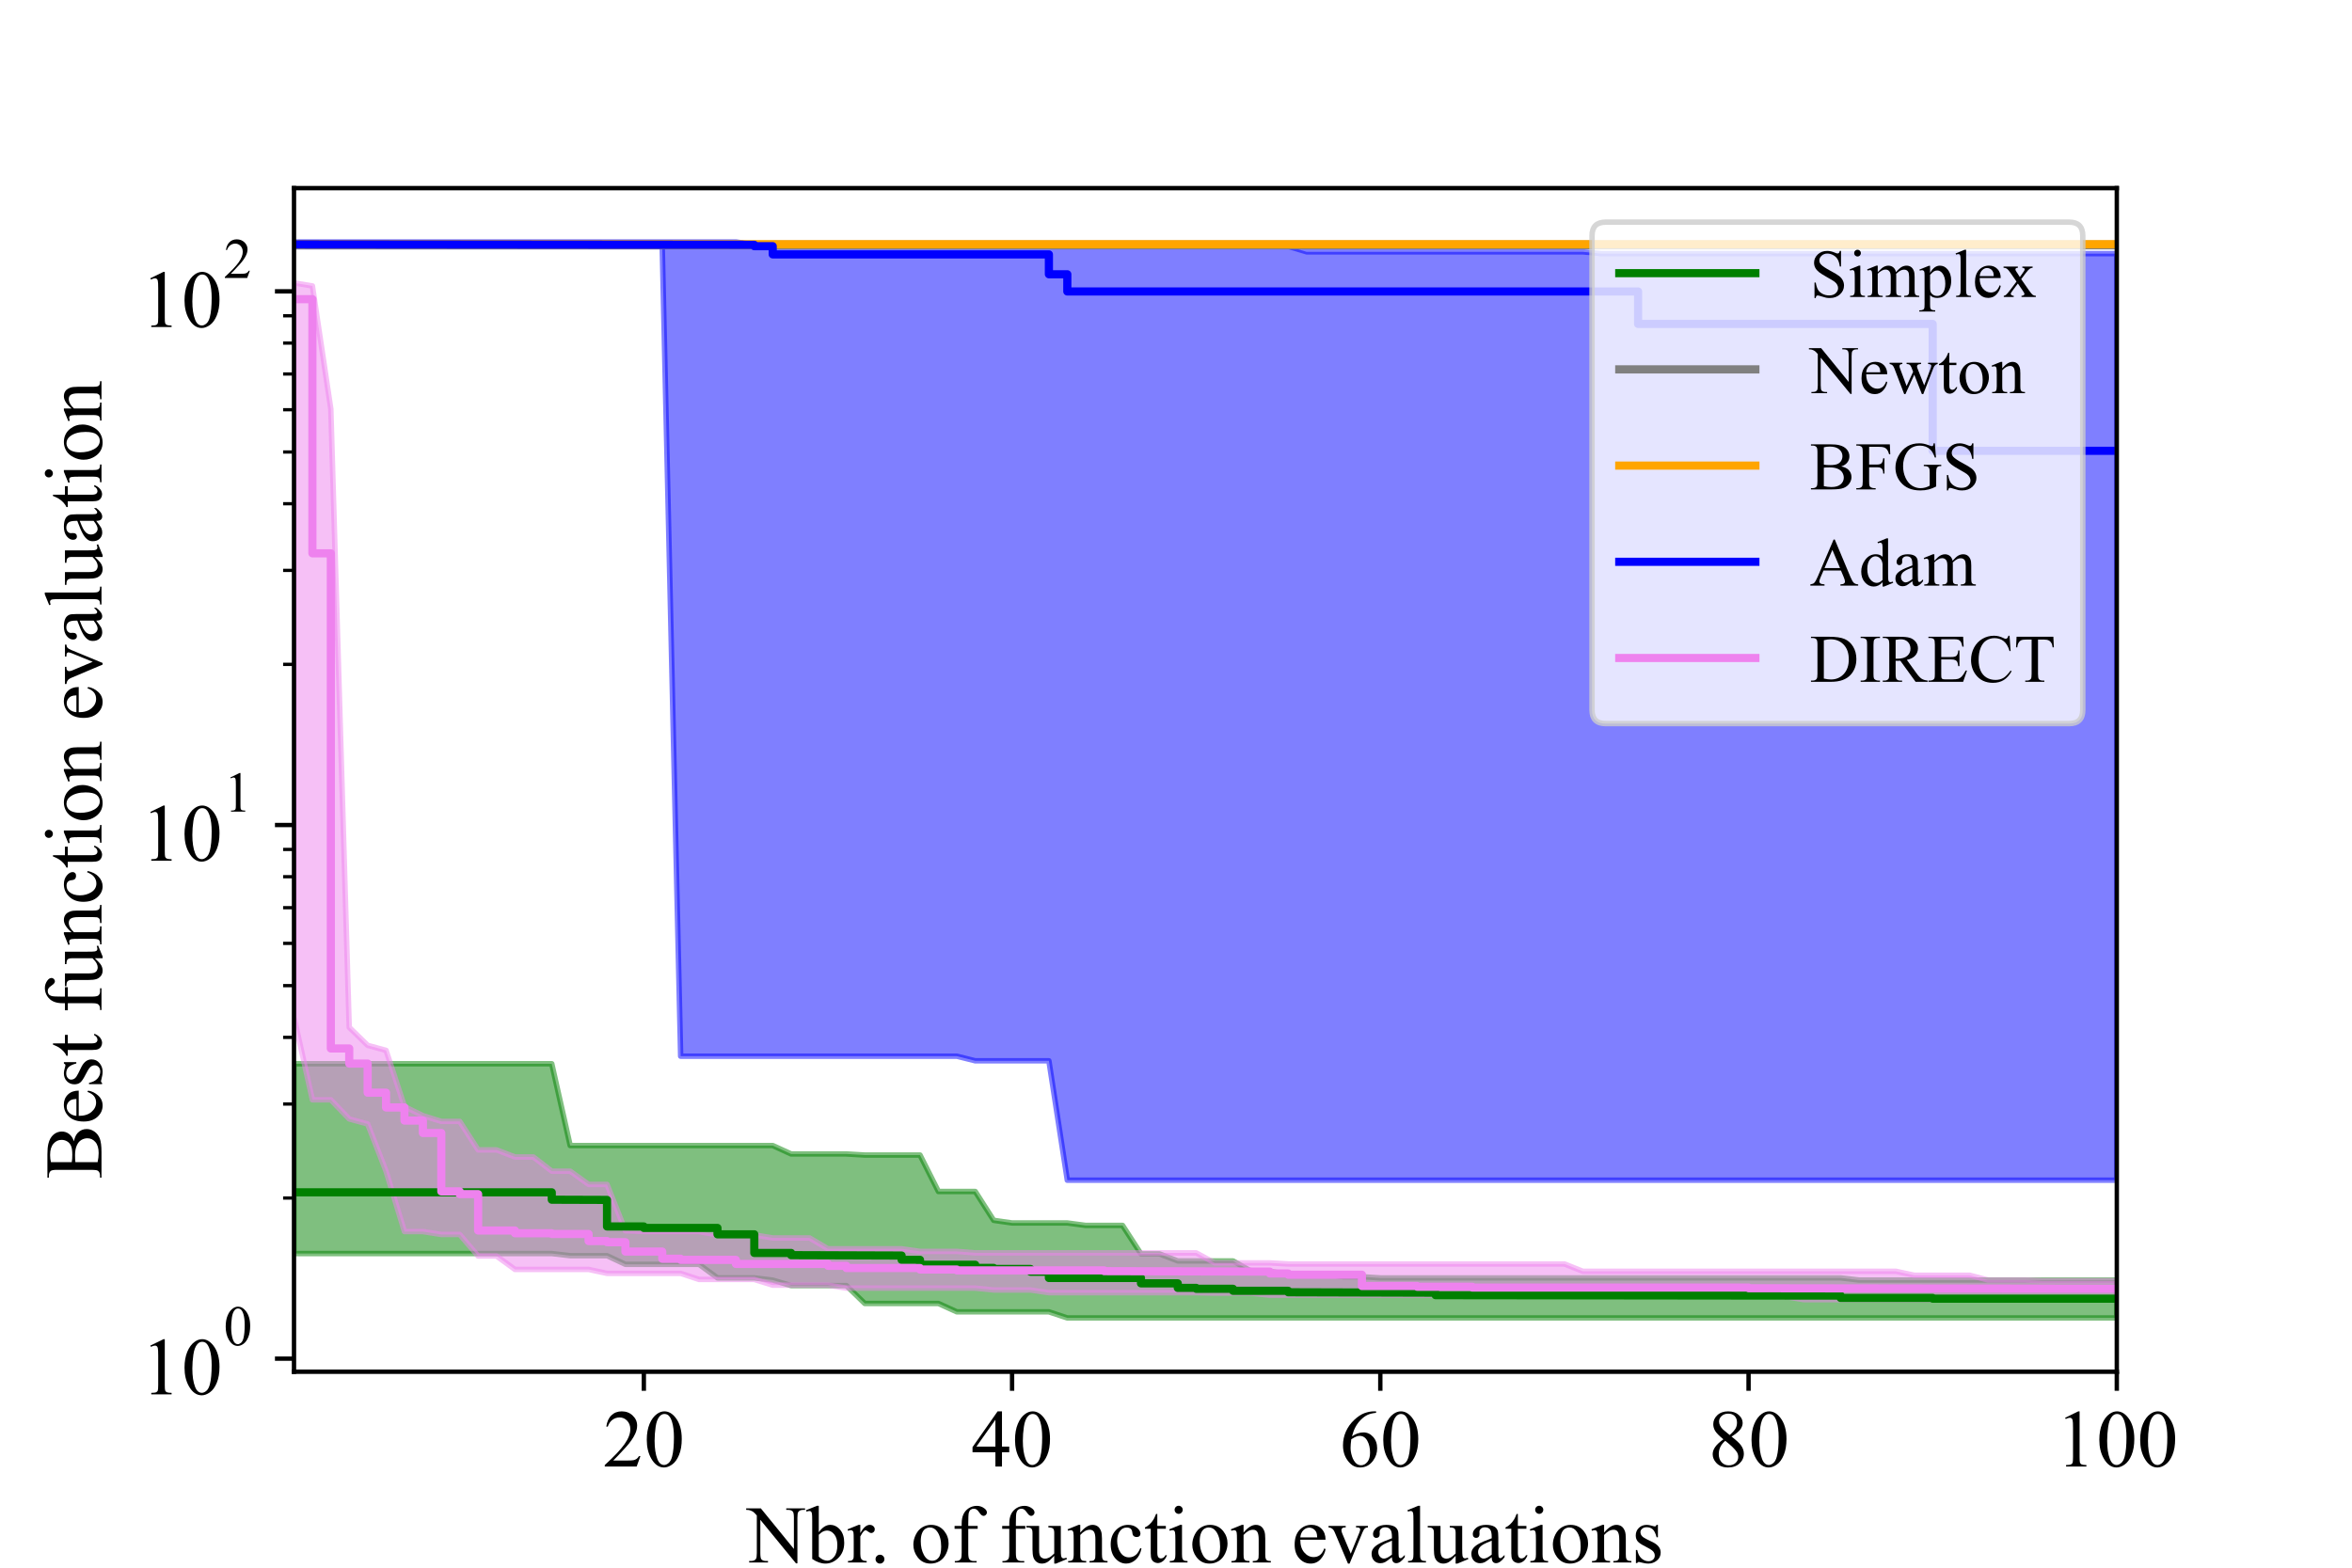 <?xml version="1.0" encoding="utf-8" standalone="no"?>
<!DOCTYPE svg PUBLIC "-//W3C//DTD SVG 1.1//EN"
  "http://www.w3.org/Graphics/SVG/1.1/DTD/svg11.dtd">
<!-- Created with matplotlib (https://matplotlib.org/) -->
<svg height="288pt" version="1.1" viewBox="0 0 432 288" width="432pt" xmlns="http://www.w3.org/2000/svg" xmlns:xlink="http://www.w3.org/1999/xlink">
 <defs>
  <style type="text/css">*{stroke-linecap:butt;stroke-linejoin:round;}</style>
 </defs>
 <g id="figure_1">
  <g id="patch_1">
   <path d="M 0 288 
L 432 288 
L 432 0 
L 0 0 
z
" style="fill:#ffffff;"/>
  </g>
  <g id="axes_1">
   <g id="patch_2">
    <path d="M 54 252 
L 388.8 252 
L 388.8 34.56 
L 54 34.56 
z
" style="fill:#ffffff;"/>
   </g>
   <g id="PolyCollection_1">
    <defs>
     <path d="M 54 -92.579 
L 54 -57.71 
L 57.382 -57.71 
L 60.764 -57.71 
L 64.145 -57.71 
L 67.527 -57.71 
L 70.909 -57.71 
L 74.291 -57.71 
L 77.673 -57.71 
L 81.055 -57.71 
L 84.436 -57.71 
L 87.818 -57.71 
L 91.2 -57.71 
L 94.582 -57.71 
L 97.964 -57.71 
L 101.345 -57.71 
L 104.727 -57.321 
L 108.109 -57.321 
L 111.491 -57.321 
L 114.873 -55.728 
L 118.255 -55.728 
L 121.636 -55.728 
L 125.018 -55.728 
L 128.4 -55.728 
L 131.782 -53.242 
L 135.164 -53.242 
L 138.545 -53.242 
L 141.927 -52.831 
L 145.309 -51.827 
L 148.691 -51.827 
L 152.073 -51.827 
L 155.455 -51.827 
L 158.836 -48.54 
L 162.218 -48.54 
L 165.6 -48.54 
L 168.982 -48.54 
L 172.364 -48.54 
L 175.745 -47.001 
L 179.127 -47.001 
L 182.509 -47.001 
L 185.891 -47.001 
L 189.273 -47.001 
L 192.655 -47.001 
L 196.036 -45.884 
L 199.418 -45.884 
L 202.8 -45.884 
L 206.182 -45.884 
L 209.564 -45.884 
L 212.945 -45.884 
L 216.327 -45.884 
L 219.709 -45.884 
L 223.091 -45.884 
L 226.473 -45.884 
L 229.855 -45.884 
L 233.236 -45.884 
L 236.618 -45.884 
L 240 -45.884 
L 243.382 -45.884 
L 246.764 -45.884 
L 250.145 -45.884 
L 253.527 -45.884 
L 256.909 -45.884 
L 260.291 -45.884 
L 263.673 -45.884 
L 267.055 -45.884 
L 270.436 -45.884 
L 273.818 -45.884 
L 277.2 -45.884 
L 280.582 -45.884 
L 283.964 -45.884 
L 287.345 -45.884 
L 290.727 -45.884 
L 294.109 -45.884 
L 297.491 -45.884 
L 300.873 -45.884 
L 304.255 -45.884 
L 307.636 -45.884 
L 311.018 -45.884 
L 314.4 -45.884 
L 317.782 -45.884 
L 321.164 -45.884 
L 324.545 -45.884 
L 327.927 -45.884 
L 331.309 -45.884 
L 334.691 -45.884 
L 338.073 -45.884 
L 341.455 -45.884 
L 344.836 -45.884 
L 348.218 -45.884 
L 351.6 -45.884 
L 354.982 -45.884 
L 358.364 -45.884 
L 361.745 -45.884 
L 365.127 -45.884 
L 368.509 -45.884 
L 371.891 -45.884 
L 375.273 -45.884 
L 378.655 -45.884 
L 382.036 -45.884 
L 385.418 -45.884 
L 388.8 -45.884 
L 388.8 -52.842 
L 388.8 -52.842 
L 385.418 -52.842 
L 382.036 -52.842 
L 378.655 -52.842 
L 375.273 -52.842 
L 371.891 -52.842 
L 368.509 -52.842 
L 365.127 -52.842 
L 361.745 -52.842 
L 358.364 -52.842 
L 354.982 -52.842 
L 351.6 -52.842 
L 348.218 -52.842 
L 344.836 -52.842 
L 341.455 -52.842 
L 338.073 -53.234 
L 334.691 -53.234 
L 331.309 -53.234 
L 327.927 -53.234 
L 324.545 -53.234 
L 321.164 -53.234 
L 317.782 -53.234 
L 314.4 -53.234 
L 311.018 -53.234 
L 307.636 -53.234 
L 304.255 -53.234 
L 300.873 -53.234 
L 297.491 -53.234 
L 294.109 -53.234 
L 290.727 -53.234 
L 287.345 -53.234 
L 283.964 -53.234 
L 280.582 -53.234 
L 277.2 -53.234 
L 273.818 -53.234 
L 270.436 -53.234 
L 267.055 -53.234 
L 263.673 -53.234 
L 260.291 -53.234 
L 256.909 -53.234 
L 253.527 -53.234 
L 250.145 -53.446 
L 246.764 -53.446 
L 243.382 -53.928 
L 240 -53.928 
L 236.618 -53.928 
L 233.236 -54.44 
L 229.855 -54.44 
L 226.473 -56.353 
L 223.091 -56.353 
L 219.709 -56.353 
L 216.327 -56.353 
L 212.945 -57.654 
L 209.564 -57.654 
L 206.182 -62.878 
L 202.8 -62.878 
L 199.418 -62.878 
L 196.036 -63.329 
L 192.655 -63.329 
L 189.273 -63.329 
L 185.891 -63.329 
L 182.509 -63.814 
L 179.127 -69.11 
L 175.745 -69.11 
L 172.364 -69.11 
L 168.982 -75.807 
L 165.6 -75.807 
L 162.218 -75.807 
L 158.836 -75.807 
L 155.455 -76.008 
L 152.073 -76.008 
L 148.691 -76.008 
L 145.309 -76.008 
L 141.927 -77.553 
L 138.545 -77.553 
L 135.164 -77.553 
L 131.782 -77.553 
L 128.4 -77.553 
L 125.018 -77.553 
L 121.636 -77.553 
L 118.255 -77.553 
L 114.873 -77.553 
L 111.491 -77.553 
L 108.109 -77.553 
L 104.727 -77.553 
L 101.345 -92.579 
L 97.964 -92.579 
L 94.582 -92.579 
L 91.2 -92.579 
L 87.818 -92.579 
L 84.436 -92.579 
L 81.055 -92.579 
L 77.673 -92.579 
L 74.291 -92.579 
L 70.909 -92.579 
L 67.527 -92.579 
L 64.145 -92.579 
L 60.764 -92.579 
L 57.382 -92.579 
L 54 -92.579 
z
" id="m9f8b761bb0" style="stroke:#008000;stroke-opacity:0.5;"/>
    </defs>
    <g clip-path="url(#p9540cff2fd)">
     <use style="fill:#008000;fill-opacity:0.5;stroke:#008000;stroke-opacity:0.5;" x="0" xlink:href="#m9f8b761bb0" y="288"/>
    </g>
   </g>
   <g id="PolyCollection_2">
    <defs>
     <path d="M 54 -243.359 
L 54 -242.736 
L 57.382 -242.736 
L 60.764 -242.736 
L 64.145 -242.736 
L 67.527 -242.736 
L 70.909 -242.736 
L 74.291 -242.736 
L 77.673 -242.736 
L 81.055 -242.736 
L 84.436 -242.736 
L 87.818 -242.736 
L 91.2 -242.736 
L 94.582 -242.736 
L 97.964 -242.736 
L 101.345 -242.736 
L 104.727 -242.736 
L 108.109 -242.736 
L 111.491 -242.736 
L 114.873 -242.736 
L 118.255 -242.736 
L 121.636 -242.736 
L 125.018 -242.736 
L 128.4 -242.736 
L 131.782 -242.736 
L 135.164 -242.736 
L 138.545 -242.736 
L 141.927 -242.736 
L 145.309 -242.736 
L 148.691 -242.736 
L 152.073 -242.736 
L 155.455 -242.736 
L 158.836 -242.736 
L 162.218 -242.736 
L 165.6 -242.736 
L 168.982 -242.736 
L 172.364 -242.736 
L 175.745 -242.736 
L 179.127 -242.736 
L 182.509 -242.736 
L 185.891 -242.736 
L 189.273 -242.736 
L 192.655 -242.736 
L 196.036 -242.736 
L 199.418 -242.736 
L 202.8 -242.736 
L 206.182 -242.736 
L 209.564 -242.736 
L 212.945 -242.736 
L 216.327 -242.736 
L 219.709 -242.736 
L 223.091 -242.736 
L 226.473 -242.736 
L 229.855 -242.736 
L 233.236 -242.736 
L 236.618 -242.736 
L 240 -242.736 
L 243.382 -242.736 
L 246.764 -242.736 
L 250.145 -242.736 
L 253.527 -242.736 
L 256.909 -242.736 
L 260.291 -242.736 
L 263.673 -242.736 
L 267.055 -242.736 
L 270.436 -242.736 
L 273.818 -242.736 
L 277.2 -242.736 
L 280.582 -242.736 
L 283.964 -242.736 
L 287.345 -242.736 
L 290.727 -242.736 
L 294.109 -242.736 
L 297.491 -242.736 
L 300.873 -242.736 
L 304.255 -242.736 
L 307.636 -242.736 
L 311.018 -242.736 
L 314.4 -242.736 
L 317.782 -242.736 
L 321.164 -242.736 
L 324.545 -242.736 
L 327.927 -242.736 
L 331.309 -242.736 
L 334.691 -242.736 
L 338.073 -242.736 
L 341.455 -242.736 
L 344.836 -242.736 
L 348.218 -242.736 
L 351.6 -242.736 
L 354.982 -242.736 
L 358.364 -242.736 
L 361.745 -242.736 
L 365.127 -242.736 
L 368.509 -242.736 
L 371.891 -242.736 
L 375.273 -242.736 
L 378.655 -242.736 
L 382.036 -242.736 
L 385.418 -242.736 
L 388.8 -242.736 
L 388.8 -243.359 
L 388.8 -243.359 
L 385.418 -243.359 
L 382.036 -243.359 
L 378.655 -243.359 
L 375.273 -243.359 
L 371.891 -243.359 
L 368.509 -243.359 
L 365.127 -243.359 
L 361.745 -243.359 
L 358.364 -243.359 
L 354.982 -243.359 
L 351.6 -243.359 
L 348.218 -243.359 
L 344.836 -243.359 
L 341.455 -243.359 
L 338.073 -243.359 
L 334.691 -243.359 
L 331.309 -243.359 
L 327.927 -243.359 
L 324.545 -243.359 
L 321.164 -243.359 
L 317.782 -243.359 
L 314.4 -243.359 
L 311.018 -243.359 
L 307.636 -243.359 
L 304.255 -243.359 
L 300.873 -243.359 
L 297.491 -243.359 
L 294.109 -243.359 
L 290.727 -243.359 
L 287.345 -243.359 
L 283.964 -243.359 
L 280.582 -243.359 
L 277.2 -243.359 
L 273.818 -243.359 
L 270.436 -243.359 
L 267.055 -243.359 
L 263.673 -243.359 
L 260.291 -243.359 
L 256.909 -243.359 
L 253.527 -243.359 
L 250.145 -243.359 
L 246.764 -243.359 
L 243.382 -243.359 
L 240 -243.359 
L 236.618 -243.359 
L 233.236 -243.359 
L 229.855 -243.359 
L 226.473 -243.359 
L 223.091 -243.359 
L 219.709 -243.359 
L 216.327 -243.359 
L 212.945 -243.359 
L 209.564 -243.359 
L 206.182 -243.359 
L 202.8 -243.359 
L 199.418 -243.359 
L 196.036 -243.359 
L 192.655 -243.359 
L 189.273 -243.359 
L 185.891 -243.359 
L 182.509 -243.359 
L 179.127 -243.359 
L 175.745 -243.359 
L 172.364 -243.359 
L 168.982 -243.359 
L 165.6 -243.359 
L 162.218 -243.359 
L 158.836 -243.359 
L 155.455 -243.359 
L 152.073 -243.359 
L 148.691 -243.359 
L 145.309 -243.359 
L 141.927 -243.359 
L 138.545 -243.359 
L 135.164 -243.359 
L 131.782 -243.359 
L 128.4 -243.359 
L 125.018 -243.359 
L 121.636 -243.359 
L 118.255 -243.359 
L 114.873 -243.359 
L 111.491 -243.359 
L 108.109 -243.359 
L 104.727 -243.359 
L 101.345 -243.359 
L 97.964 -243.359 
L 94.582 -243.359 
L 91.2 -243.359 
L 87.818 -243.359 
L 84.436 -243.359 
L 81.055 -243.359 
L 77.673 -243.359 
L 74.291 -243.359 
L 70.909 -243.359 
L 67.527 -243.359 
L 64.145 -243.359 
L 60.764 -243.359 
L 57.382 -243.359 
L 54 -243.359 
z
" id="m47043ab937" style="stroke:#808080;stroke-opacity:0.5;"/>
    </defs>
    <g clip-path="url(#p9540cff2fd)">
     <use style="fill:#808080;fill-opacity:0.5;stroke:#808080;stroke-opacity:0.5;" x="0" xlink:href="#m47043ab937" y="288"/>
    </g>
   </g>
   <g id="PolyCollection_3">
    <defs>
     <path d="M 54 -243.384 
L 54 -242.886 
L 57.382 -242.886 
L 60.764 -242.886 
L 64.145 -242.886 
L 67.527 -242.886 
L 70.909 -242.886 
L 74.291 -242.886 
L 77.673 -242.886 
L 81.055 -242.886 
L 84.436 -242.886 
L 87.818 -242.886 
L 91.2 -242.886 
L 94.582 -242.886 
L 97.964 -242.886 
L 101.345 -242.886 
L 104.727 -242.886 
L 108.109 -242.886 
L 111.491 -242.886 
L 114.873 -242.886 
L 118.255 -242.886 
L 121.636 -242.886 
L 125.018 -242.886 
L 128.4 -242.886 
L 131.782 -242.886 
L 135.164 -242.886 
L 138.545 -242.886 
L 141.927 -242.886 
L 145.309 -242.886 
L 148.691 -242.886 
L 152.073 -242.886 
L 155.455 -242.886 
L 158.836 -242.886 
L 162.218 -242.886 
L 165.6 -242.886 
L 168.982 -242.886 
L 172.364 -242.886 
L 175.745 -242.886 
L 179.127 -242.886 
L 182.509 -242.886 
L 185.891 -242.886 
L 189.273 -242.886 
L 192.655 -242.886 
L 196.036 -242.886 
L 199.418 -242.886 
L 202.8 -242.886 
L 206.182 -242.886 
L 209.564 -242.886 
L 212.945 -242.886 
L 216.327 -242.886 
L 219.709 -242.886 
L 223.091 -242.886 
L 226.473 -242.886 
L 229.855 -242.886 
L 233.236 -242.886 
L 236.618 -242.886 
L 240 -242.886 
L 243.382 -242.886 
L 246.764 -242.886 
L 250.145 -242.886 
L 253.527 -242.886 
L 256.909 -242.886 
L 260.291 -242.886 
L 263.673 -242.886 
L 267.055 -242.886 
L 270.436 -242.886 
L 273.818 -242.886 
L 277.2 -242.886 
L 280.582 -242.886 
L 283.964 -242.886 
L 287.345 -242.886 
L 290.727 -242.886 
L 294.109 -242.886 
L 297.491 -242.886 
L 300.873 -242.886 
L 304.255 -242.886 
L 307.636 -242.886 
L 311.018 -242.886 
L 314.4 -242.886 
L 317.782 -242.886 
L 321.164 -242.886 
L 324.545 -242.886 
L 327.927 -242.886 
L 331.309 -242.886 
L 334.691 -242.886 
L 338.073 -242.886 
L 341.455 -242.886 
L 344.836 -242.886 
L 348.218 -242.886 
L 351.6 -242.886 
L 354.982 -242.886 
L 358.364 -242.886 
L 361.745 -242.886 
L 365.127 -242.886 
L 368.509 -242.886 
L 371.891 -242.886 
L 375.273 -242.886 
L 378.655 -242.886 
L 382.036 -242.886 
L 385.418 -242.886 
L 388.8 -242.886 
L 388.8 -243.384 
L 388.8 -243.384 
L 385.418 -243.384 
L 382.036 -243.384 
L 378.655 -243.384 
L 375.273 -243.384 
L 371.891 -243.384 
L 368.509 -243.384 
L 365.127 -243.384 
L 361.745 -243.384 
L 358.364 -243.384 
L 354.982 -243.384 
L 351.6 -243.384 
L 348.218 -243.384 
L 344.836 -243.384 
L 341.455 -243.384 
L 338.073 -243.384 
L 334.691 -243.384 
L 331.309 -243.384 
L 327.927 -243.384 
L 324.545 -243.384 
L 321.164 -243.384 
L 317.782 -243.384 
L 314.4 -243.384 
L 311.018 -243.384 
L 307.636 -243.384 
L 304.255 -243.384 
L 300.873 -243.384 
L 297.491 -243.384 
L 294.109 -243.384 
L 290.727 -243.384 
L 287.345 -243.384 
L 283.964 -243.384 
L 280.582 -243.384 
L 277.2 -243.384 
L 273.818 -243.384 
L 270.436 -243.384 
L 267.055 -243.384 
L 263.673 -243.384 
L 260.291 -243.384 
L 256.909 -243.384 
L 253.527 -243.384 
L 250.145 -243.384 
L 246.764 -243.384 
L 243.382 -243.384 
L 240 -243.384 
L 236.618 -243.384 
L 233.236 -243.384 
L 229.855 -243.384 
L 226.473 -243.384 
L 223.091 -243.384 
L 219.709 -243.384 
L 216.327 -243.384 
L 212.945 -243.384 
L 209.564 -243.384 
L 206.182 -243.384 
L 202.8 -243.384 
L 199.418 -243.384 
L 196.036 -243.384 
L 192.655 -243.384 
L 189.273 -243.384 
L 185.891 -243.384 
L 182.509 -243.384 
L 179.127 -243.384 
L 175.745 -243.384 
L 172.364 -243.384 
L 168.982 -243.384 
L 165.6 -243.384 
L 162.218 -243.384 
L 158.836 -243.384 
L 155.455 -243.384 
L 152.073 -243.384 
L 148.691 -243.384 
L 145.309 -243.384 
L 141.927 -243.384 
L 138.545 -243.384 
L 135.164 -243.384 
L 131.782 -243.384 
L 128.4 -243.384 
L 125.018 -243.384 
L 121.636 -243.384 
L 118.255 -243.384 
L 114.873 -243.384 
L 111.491 -243.384 
L 108.109 -243.384 
L 104.727 -243.384 
L 101.345 -243.384 
L 97.964 -243.384 
L 94.582 -243.384 
L 91.2 -243.384 
L 87.818 -243.384 
L 84.436 -243.384 
L 81.055 -243.384 
L 77.673 -243.384 
L 74.291 -243.384 
L 70.909 -243.384 
L 67.527 -243.384 
L 64.145 -243.384 
L 60.764 -243.384 
L 57.382 -243.384 
L 54 -243.384 
z
" id="md6cd1379cf" style="stroke:#ffa500;stroke-opacity:0.5;"/>
    </defs>
    <g clip-path="url(#p9540cff2fd)">
     <use style="fill:#ffa500;fill-opacity:0.5;stroke:#ffa500;stroke-opacity:0.5;" x="0" xlink:href="#md6cd1379cf" y="288"/>
    </g>
   </g>
   <g id="PolyCollection_4">
    <defs>
     <path d="M 54 -243.556 
L 54 -242.683 
L 57.382 -242.683 
L 60.764 -242.683 
L 64.145 -242.683 
L 67.527 -242.683 
L 70.909 -242.683 
L 74.291 -242.683 
L 77.673 -242.683 
L 81.055 -242.683 
L 84.436 -242.683 
L 87.818 -242.683 
L 91.2 -242.683 
L 94.582 -242.683 
L 97.964 -242.683 
L 101.345 -242.683 
L 104.727 -242.683 
L 108.109 -242.683 
L 111.491 -242.683 
L 114.873 -242.683 
L 118.255 -242.683 
L 121.636 -242.683 
L 125.018 -93.965 
L 128.4 -93.965 
L 131.782 -93.965 
L 135.164 -93.965 
L 138.545 -93.965 
L 141.927 -93.965 
L 145.309 -93.965 
L 148.691 -93.965 
L 152.073 -93.965 
L 155.455 -93.965 
L 158.836 -93.965 
L 162.218 -93.965 
L 165.6 -93.965 
L 168.982 -93.965 
L 172.364 -93.965 
L 175.745 -93.965 
L 179.127 -93.12 
L 182.509 -93.12 
L 185.891 -93.12 
L 189.273 -93.12 
L 192.655 -93.12 
L 196.036 -71.183 
L 199.418 -71.183 
L 202.8 -71.183 
L 206.182 -71.183 
L 209.564 -71.183 
L 212.945 -71.183 
L 216.327 -71.183 
L 219.709 -71.183 
L 223.091 -71.183 
L 226.473 -71.183 
L 229.855 -71.183 
L 233.236 -71.183 
L 236.618 -71.183 
L 240 -71.183 
L 243.382 -71.183 
L 246.764 -71.183 
L 250.145 -71.183 
L 253.527 -71.183 
L 256.909 -71.183 
L 260.291 -71.183 
L 263.673 -71.183 
L 267.055 -71.183 
L 270.436 -71.183 
L 273.818 -71.183 
L 277.2 -71.183 
L 280.582 -71.183 
L 283.964 -71.183 
L 287.345 -71.183 
L 290.727 -71.183 
L 294.109 -71.183 
L 297.491 -71.183 
L 300.873 -71.183 
L 304.255 -71.183 
L 307.636 -71.183 
L 311.018 -71.183 
L 314.4 -71.183 
L 317.782 -71.183 
L 321.164 -71.183 
L 324.545 -71.183 
L 327.927 -71.183 
L 331.309 -71.183 
L 334.691 -71.183 
L 338.073 -71.183 
L 341.455 -71.183 
L 344.836 -71.183 
L 348.218 -71.183 
L 351.6 -71.183 
L 354.982 -71.183 
L 358.364 -71.183 
L 361.745 -71.183 
L 365.127 -71.183 
L 368.509 -71.183 
L 371.891 -71.183 
L 375.273 -71.183 
L 378.655 -71.183 
L 382.036 -71.183 
L 385.418 -71.183 
L 388.8 -71.183 
L 388.8 -241.403 
L 388.8 -241.403 
L 385.418 -241.403 
L 382.036 -241.403 
L 378.655 -241.403 
L 375.273 -241.403 
L 371.891 -241.403 
L 368.509 -241.403 
L 365.127 -241.403 
L 361.745 -241.403 
L 358.364 -241.403 
L 354.982 -241.403 
L 351.6 -241.403 
L 348.218 -241.403 
L 344.836 -241.403 
L 341.455 -241.403 
L 338.073 -241.403 
L 334.691 -241.403 
L 331.309 -241.403 
L 327.927 -241.403 
L 324.545 -241.403 
L 321.164 -241.403 
L 317.782 -241.403 
L 314.4 -241.403 
L 311.018 -241.403 
L 307.636 -241.403 
L 304.255 -241.403 
L 300.873 -241.403 
L 297.491 -241.403 
L 294.109 -241.403 
L 290.727 -241.734 
L 287.345 -241.734 
L 283.964 -241.734 
L 280.582 -241.734 
L 277.2 -241.734 
L 273.818 -241.734 
L 270.436 -241.734 
L 267.055 -241.734 
L 263.673 -241.734 
L 260.291 -241.734 
L 256.909 -241.734 
L 253.527 -241.734 
L 250.145 -241.734 
L 246.764 -241.734 
L 243.382 -241.734 
L 240 -241.734 
L 236.618 -242.754 
L 233.236 -242.754 
L 229.855 -242.754 
L 226.473 -242.754 
L 223.091 -242.754 
L 219.709 -242.754 
L 216.327 -242.754 
L 212.945 -242.754 
L 209.564 -242.754 
L 206.182 -242.754 
L 202.8 -242.754 
L 199.418 -242.754 
L 196.036 -242.754 
L 192.655 -242.754 
L 189.273 -242.853 
L 185.891 -242.871 
L 182.509 -242.904 
L 179.127 -242.904 
L 175.745 -242.904 
L 172.364 -242.904 
L 168.982 -242.904 
L 165.6 -242.904 
L 162.218 -242.904 
L 158.836 -242.904 
L 155.455 -242.904 
L 152.073 -242.904 
L 148.691 -242.904 
L 145.309 -242.904 
L 141.927 -242.904 
L 138.545 -243.033 
L 135.164 -243.556 
L 131.782 -243.556 
L 128.4 -243.556 
L 125.018 -243.556 
L 121.636 -243.556 
L 118.255 -243.556 
L 114.873 -243.556 
L 111.491 -243.556 
L 108.109 -243.556 
L 104.727 -243.556 
L 101.345 -243.556 
L 97.964 -243.556 
L 94.582 -243.556 
L 91.2 -243.556 
L 87.818 -243.556 
L 84.436 -243.556 
L 81.055 -243.556 
L 77.673 -243.556 
L 74.291 -243.556 
L 70.909 -243.556 
L 67.527 -243.556 
L 64.145 -243.556 
L 60.764 -243.556 
L 57.382 -243.556 
L 54 -243.556 
z
" id="m7bff308a95" style="stroke:#0000ff;stroke-opacity:0.5;"/>
    </defs>
    <g clip-path="url(#p9540cff2fd)">
     <use style="fill:#0000ff;fill-opacity:0.5;stroke:#0000ff;stroke-opacity:0.5;" x="0" xlink:href="#m7bff308a95" y="288"/>
    </g>
   </g>
   <g id="PolyCollection_5">
    <defs>
     <path d="M 54 -236.036 
L 54 -101.139 
L 57.382 -85.958 
L 60.764 -85.958 
L 64.145 -82.443 
L 67.527 -81.517 
L 70.909 -72.837 
L 74.291 -61.749 
L 77.673 -61.749 
L 81.055 -61.219 
L 84.436 -61.219 
L 87.818 -57.255 
L 91.2 -57.255 
L 94.582 -54.792 
L 97.964 -54.792 
L 101.345 -54.792 
L 104.727 -54.792 
L 108.109 -54.792 
L 111.491 -54.071 
L 114.873 -54.071 
L 118.255 -54.071 
L 121.636 -54.071 
L 125.018 -54.071 
L 128.4 -52.95 
L 131.782 -52.95 
L 135.164 -52.95 
L 138.545 -52.95 
L 141.927 -51.904 
L 145.309 -51.904 
L 148.691 -51.904 
L 152.073 -51.904 
L 155.455 -51.36 
L 158.836 -51.36 
L 162.218 -51.36 
L 165.6 -51.36 
L 168.982 -51.36 
L 172.364 -51.36 
L 175.745 -51.36 
L 179.127 -51.36 
L 182.509 -51.02 
L 185.891 -51.02 
L 189.273 -51.02 
L 192.655 -50.521 
L 196.036 -50.521 
L 199.418 -50.521 
L 202.8 -50.521 
L 206.182 -50.521 
L 209.564 -50.521 
L 212.945 -50.521 
L 216.327 -50.521 
L 219.709 -50.521 
L 223.091 -50.434 
L 226.473 -50.434 
L 229.855 -50.434 
L 233.236 -50.055 
L 236.618 -50.055 
L 240 -50.055 
L 243.382 -50.055 
L 246.764 -50.055 
L 250.145 -50.055 
L 253.527 -50.055 
L 256.909 -50.055 
L 260.291 -50.055 
L 263.673 -50.055 
L 267.055 -50.055 
L 270.436 -50.055 
L 273.818 -50.055 
L 277.2 -50.055 
L 280.582 -49.896 
L 283.964 -49.896 
L 287.345 -49.896 
L 290.727 -49.896 
L 294.109 -49.896 
L 297.491 -49.896 
L 300.873 -49.896 
L 304.255 -49.896 
L 307.636 -49.896 
L 311.018 -49.896 
L 314.4 -49.896 
L 317.782 -49.896 
L 321.164 -49.896 
L 324.545 -49.896 
L 327.927 -49.816 
L 331.309 -49.237 
L 334.691 -49.237 
L 338.073 -49.237 
L 341.455 -49.237 
L 344.836 -49.237 
L 348.218 -49.237 
L 351.6 -49.237 
L 354.982 -49.237 
L 358.364 -49.237 
L 361.745 -49.237 
L 365.127 -49.237 
L 368.509 -49.237 
L 371.891 -49.237 
L 375.273 -49.237 
L 378.655 -49.237 
L 382.036 -49.237 
L 385.418 -49.237 
L 388.8 -49.237 
L 388.8 -52.708 
L 388.8 -52.708 
L 385.418 -52.708 
L 382.036 -52.708 
L 378.655 -52.708 
L 375.273 -52.708 
L 371.891 -52.858 
L 368.509 -52.858 
L 365.127 -52.858 
L 361.745 -53.725 
L 358.364 -53.725 
L 354.982 -53.725 
L 351.6 -53.725 
L 348.218 -54.453 
L 344.836 -54.453 
L 341.455 -54.453 
L 338.073 -54.453 
L 334.691 -54.453 
L 331.309 -54.453 
L 327.927 -54.453 
L 324.545 -54.453 
L 321.164 -54.453 
L 317.782 -54.453 
L 314.4 -54.453 
L 311.018 -54.453 
L 307.636 -54.453 
L 304.255 -54.453 
L 300.873 -54.453 
L 297.491 -54.453 
L 294.109 -54.453 
L 290.727 -54.453 
L 287.345 -55.801 
L 283.964 -55.801 
L 280.582 -55.801 
L 277.2 -55.801 
L 273.818 -55.801 
L 270.436 -55.801 
L 267.055 -55.801 
L 263.673 -55.801 
L 260.291 -55.801 
L 256.909 -55.801 
L 253.527 -55.801 
L 250.145 -55.801 
L 246.764 -55.801 
L 243.382 -55.801 
L 240 -55.801 
L 236.618 -55.801 
L 233.236 -55.994 
L 229.855 -55.994 
L 226.473 -55.994 
L 223.091 -55.994 
L 219.709 -57.836 
L 216.327 -57.836 
L 212.945 -57.836 
L 209.564 -57.836 
L 206.182 -57.836 
L 202.8 -57.836 
L 199.418 -57.836 
L 196.036 -57.836 
L 192.655 -57.836 
L 189.273 -57.836 
L 185.891 -57.836 
L 182.509 -57.836 
L 179.127 -57.836 
L 175.745 -58.106 
L 172.364 -58.106 
L 168.982 -58.106 
L 165.6 -58.581 
L 162.218 -58.581 
L 158.836 -58.581 
L 155.455 -58.581 
L 152.073 -58.581 
L 148.691 -60.578 
L 145.309 -60.578 
L 141.927 -60.578 
L 138.545 -61.133 
L 135.164 -61.133 
L 131.782 -61.133 
L 128.4 -61.749 
L 125.018 -61.749 
L 121.636 -61.749 
L 118.255 -61.749 
L 114.873 -61.888 
L 111.491 -70.406 
L 108.109 -70.406 
L 104.727 -72.839 
L 101.345 -72.839 
L 97.964 -75.453 
L 94.582 -75.453 
L 91.2 -76.75 
L 87.818 -76.75 
L 84.436 -81.987 
L 81.055 -81.987 
L 77.673 -83.043 
L 74.291 -84.705 
L 70.909 -95.035 
L 67.527 -95.962 
L 64.145 -99.266 
L 60.764 -212.87 
L 57.382 -235.472 
L 54 -236.036 
z
" id="ma617f7120d" style="stroke:#ee82ee;stroke-opacity:0.5;"/>
    </defs>
    <g clip-path="url(#p9540cff2fd)">
     <use style="fill:#ee82ee;fill-opacity:0.5;stroke:#ee82ee;stroke-opacity:0.5;" x="0" xlink:href="#ma617f7120d" y="288"/>
    </g>
   </g>
   <g id="matplotlib.axis_1">
    <g id="xtick_1">
     <g id="line2d_1">
      <defs>
       <path d="M 0 0 
L 0 3.5 
" id="m6148c3336b" style="stroke:#000000;stroke-width:0.8;"/>
      </defs>
      <g>
       <use style="stroke:#000000;stroke-width:0.8;" x="118.255" xlink:href="#m6148c3336b" y="252"/>
      </g>
     </g>
     <g id="text_1">
      <!-- 20 -->
      <g transform="translate(110.755 269.416)scale(0.15 -0.15)">
       <defs>
        <path d="M 45.844 12.75 
L 41.219 0 
L 2.156 0 
L 2.156 1.812 
Q 19.391 17.531 26.422 27.484 
Q 33.453 37.453 33.453 45.703 
Q 33.453 52 29.594 56.047 
Q 25.734 60.109 20.359 60.109 
Q 15.484 60.109 11.594 57.25 
Q 7.719 54.391 5.859 48.875 
L 4.047 48.875 
Q 5.281 57.906 10.328 62.734 
Q 15.375 67.578 22.953 67.578 
Q 31 67.578 36.391 62.406 
Q 41.797 57.234 41.797 50.203 
Q 41.797 45.172 39.453 40.141 
Q 35.844 32.234 27.734 23.391 
Q 15.578 10.109 12.547 7.375 
L 29.828 7.375 
Q 35.109 7.375 37.234 7.766 
Q 39.359 8.156 41.062 9.344 
Q 42.781 10.547 44.047 12.75 
z
" id="TimesNewRomanPSMT-50"/>
        <path d="M 3.609 32.719 
Q 3.609 44.047 7.031 52.219 
Q 10.453 60.406 16.109 64.406 
Q 20.516 67.578 25.203 67.578 
Q 32.812 67.578 38.875 59.812 
Q 46.438 50.203 46.438 33.734 
Q 46.438 22.219 43.109 14.156 
Q 39.797 6.109 34.641 2.469 
Q 29.5 -1.172 24.703 -1.172 
Q 15.234 -1.172 8.938 10.016 
Q 3.609 19.438 3.609 32.719 
z
M 13.188 31.5 
Q 13.188 17.828 16.547 9.188 
Q 19.344 1.906 24.859 1.906 
Q 27.484 1.906 30.312 4.266 
Q 33.156 6.641 34.625 12.203 
Q 36.859 20.609 36.859 35.891 
Q 36.859 47.219 34.516 54.781 
Q 32.766 60.406 29.984 62.75 
Q 27.984 64.359 25.141 64.359 
Q 21.828 64.359 19.234 61.375 
Q 15.719 57.328 14.453 48.625 
Q 13.188 39.938 13.188 31.5 
z
" id="TimesNewRomanPSMT-48"/>
       </defs>
       <use xlink:href="#TimesNewRomanPSMT-50"/>
       <use x="50" xlink:href="#TimesNewRomanPSMT-48"/>
      </g>
     </g>
    </g>
    <g id="xtick_2">
     <g id="line2d_2">
      <g>
       <use style="stroke:#000000;stroke-width:0.8;" x="185.891" xlink:href="#m6148c3336b" y="252"/>
      </g>
     </g>
     <g id="text_2">
      <!-- 40 -->
      <g transform="translate(178.391 269.416)scale(0.15 -0.15)">
       <defs>
        <path d="M 46.531 24.422 
L 46.531 17.484 
L 37.641 17.484 
L 37.641 0 
L 29.594 0 
L 29.594 17.484 
L 1.562 17.484 
L 1.562 23.734 
L 32.281 67.578 
L 37.641 67.578 
L 37.641 24.422 
z
M 29.594 24.422 
L 29.594 57.281 
L 6.344 24.422 
z
" id="TimesNewRomanPSMT-52"/>
       </defs>
       <use xlink:href="#TimesNewRomanPSMT-52"/>
       <use x="50" xlink:href="#TimesNewRomanPSMT-48"/>
      </g>
     </g>
    </g>
    <g id="xtick_3">
     <g id="line2d_3">
      <g>
       <use style="stroke:#000000;stroke-width:0.8;" x="253.527" xlink:href="#m6148c3336b" y="252"/>
      </g>
     </g>
     <g id="text_3">
      <!-- 60 -->
      <g transform="translate(246.027 269.416)scale(0.15 -0.15)">
       <defs>
        <path d="M 44.828 67.578 
L 44.828 65.766 
Q 38.375 65.141 34.297 63.203 
Q 30.219 61.281 26.234 57.328 
Q 22.266 53.375 19.656 48.516 
Q 17.047 43.656 15.281 36.969 
Q 22.312 41.797 29.391 41.797 
Q 36.188 41.797 41.156 36.328 
Q 46.141 30.859 46.141 22.266 
Q 46.141 13.969 41.109 7.125 
Q 35.062 -1.172 25.094 -1.172 
Q 18.312 -1.172 13.578 3.328 
Q 4.297 12.062 4.297 25.984 
Q 4.297 34.859 7.859 42.859 
Q 11.422 50.875 18.031 57.078 
Q 24.656 63.281 30.703 65.422 
Q 36.766 67.578 42 67.578 
z
M 14.453 33.406 
Q 13.578 26.812 13.578 22.75 
Q 13.578 18.062 15.312 12.562 
Q 17.047 7.078 20.453 3.859 
Q 22.953 1.562 26.516 1.562 
Q 30.766 1.562 34.109 5.562 
Q 37.453 9.578 37.453 17 
Q 37.453 25.344 34.125 31.438 
Q 30.812 37.547 24.703 37.547 
Q 22.859 37.547 20.734 36.766 
Q 18.609 35.984 14.453 33.406 
z
" id="TimesNewRomanPSMT-54"/>
       </defs>
       <use xlink:href="#TimesNewRomanPSMT-54"/>
       <use x="50" xlink:href="#TimesNewRomanPSMT-48"/>
      </g>
     </g>
    </g>
    <g id="xtick_4">
     <g id="line2d_4">
      <g>
       <use style="stroke:#000000;stroke-width:0.8;" x="321.164" xlink:href="#m6148c3336b" y="252"/>
      </g>
     </g>
     <g id="text_4">
      <!-- 80 -->
      <g transform="translate(313.664 269.416)scale(0.15 -0.15)">
       <defs>
        <path d="M 19.188 33.344 
Q 11.328 39.797 9.047 43.703 
Q 6.781 47.609 6.781 51.812 
Q 6.781 58.25 11.766 62.906 
Q 16.75 67.578 25 67.578 
Q 33.016 67.578 37.891 63.234 
Q 42.781 58.891 42.781 53.328 
Q 42.781 49.609 40.141 45.75 
Q 37.5 41.891 29.156 36.672 
Q 37.75 30.031 40.531 26.219 
Q 44.234 21.234 44.234 15.719 
Q 44.234 8.734 38.906 3.781 
Q 33.594 -1.172 24.953 -1.172 
Q 15.531 -1.172 10.25 4.734 
Q 6.062 9.469 6.062 15.094 
Q 6.062 19.484 9.016 23.797 
Q 11.969 28.125 19.188 33.344 
z
M 26.859 38.578 
Q 32.719 43.844 34.281 46.891 
Q 35.844 49.953 35.844 53.812 
Q 35.844 58.938 32.953 61.844 
Q 30.078 64.75 25.094 64.75 
Q 20.125 64.75 17 61.859 
Q 13.875 58.984 13.875 55.125 
Q 13.875 52.594 15.156 50.047 
Q 16.453 47.516 18.844 45.219 
z
M 21.484 31.5 
Q 17.438 28.078 15.484 24.047 
Q 13.531 20.016 13.531 15.328 
Q 13.531 9.031 16.969 5.25 
Q 20.406 1.469 25.734 1.469 
Q 31 1.469 34.172 4.438 
Q 37.359 7.422 37.359 11.672 
Q 37.359 15.188 35.5 17.969 
Q 32.031 23.141 21.484 31.5 
z
" id="TimesNewRomanPSMT-56"/>
       </defs>
       <use xlink:href="#TimesNewRomanPSMT-56"/>
       <use x="50" xlink:href="#TimesNewRomanPSMT-48"/>
      </g>
     </g>
    </g>
    <g id="xtick_5">
     <g id="line2d_5">
      <g>
       <use style="stroke:#000000;stroke-width:0.8;" x="388.8" xlink:href="#m6148c3336b" y="252"/>
      </g>
     </g>
     <g id="text_5">
      <!-- 100 -->
      <g transform="translate(377.55 269.416)scale(0.15 -0.15)">
       <defs>
        <path d="M 11.719 59.719 
L 27.828 67.578 
L 29.438 67.578 
L 29.438 11.672 
Q 29.438 6.109 29.906 4.734 
Q 30.375 3.375 31.828 2.641 
Q 33.297 1.906 37.797 1.812 
L 37.797 0 
L 12.891 0 
L 12.891 1.812 
Q 17.578 1.906 18.938 2.609 
Q 20.312 3.328 20.844 4.516 
Q 21.391 5.719 21.391 11.672 
L 21.391 47.406 
Q 21.391 54.641 20.906 56.688 
Q 20.562 58.25 19.656 58.984 
Q 18.75 59.719 17.484 59.719 
Q 15.672 59.719 12.453 58.203 
z
" id="TimesNewRomanPSMT-49"/>
       </defs>
       <use xlink:href="#TimesNewRomanPSMT-49"/>
       <use x="50" xlink:href="#TimesNewRomanPSMT-48"/>
       <use x="100" xlink:href="#TimesNewRomanPSMT-48"/>
      </g>
     </g>
    </g>
    <g id="text_6">
     <!-- Nbr. of function evaluations -->
     <g transform="translate(137.25 287.04)scale(0.15 -0.15)">
      <defs>
       <path d="M -1.312 66.219 
L 16.656 66.219 
L 57.125 16.547 
L 57.125 54.734 
Q 57.125 60.844 55.766 62.359 
Q 53.953 64.406 50.047 64.406 
L 47.75 64.406 
L 47.75 66.219 
L 70.797 66.219 
L 70.797 64.406 
L 68.453 64.406 
Q 64.266 64.406 62.5 61.859 
Q 61.422 60.297 61.422 54.734 
L 61.422 -1.078 
L 59.672 -1.078 
L 16.016 52.25 
L 16.016 11.469 
Q 16.016 5.375 17.328 3.859 
Q 19.188 1.812 23.047 1.812 
L 25.391 1.812 
L 25.391 0 
L 2.344 0 
L 2.344 1.812 
L 4.641 1.812 
Q 8.891 1.812 10.641 4.344 
Q 11.719 5.906 11.719 11.469 
L 11.719 57.516 
Q 8.844 60.891 7.344 61.953 
Q 5.859 63.031 2.984 63.969 
Q 1.562 64.406 -1.312 64.406 
z
" id="TimesNewRomanPSMT-78"/>
       <path d="M 15.375 37.016 
Q 21.875 46.047 29.391 46.047 
Q 36.281 46.047 41.406 40.156 
Q 46.531 34.281 46.531 24.078 
Q 46.531 12.156 38.625 4.891 
Q 31.844 -1.375 23.484 -1.375 
Q 19.578 -1.375 15.547 0.047 
Q 11.531 1.469 7.328 4.297 
L 7.328 50.641 
Q 7.328 58.25 6.953 60 
Q 6.594 61.766 5.812 62.391 
Q 5.031 63.031 3.859 63.031 
Q 2.484 63.031 0.438 62.25 
L -0.25 63.969 
L 13.188 69.438 
L 15.375 69.438 
z
M 15.375 33.891 
L 15.375 7.125 
Q 17.875 4.688 20.531 3.438 
Q 23.188 2.203 25.984 2.203 
Q 30.422 2.203 34.25 7.078 
Q 38.094 11.969 38.094 21.297 
Q 38.094 29.891 34.25 34.5 
Q 30.422 39.109 25.531 39.109 
Q 22.953 39.109 20.359 37.797 
Q 18.406 36.812 15.375 33.891 
z
" id="TimesNewRomanPSMT-98"/>
       <path d="M 16.219 46.047 
L 16.219 35.984 
Q 21.828 46.047 27.734 46.047 
Q 30.422 46.047 32.172 44.406 
Q 33.938 42.781 33.938 40.625 
Q 33.938 38.719 32.656 37.391 
Q 31.391 36.078 29.641 36.078 
Q 27.938 36.078 25.812 37.766 
Q 23.688 39.453 22.656 39.453 
Q 21.781 39.453 20.75 38.484 
Q 18.562 36.469 16.219 31.891 
L 16.219 10.453 
Q 16.219 6.734 17.141 4.828 
Q 17.781 3.516 19.391 2.641 
Q 21 1.766 24.031 1.766 
L 24.031 0 
L 1.125 0 
L 1.125 1.766 
Q 4.547 1.766 6.203 2.828 
Q 7.422 3.609 7.906 5.328 
Q 8.156 6.156 8.156 10.062 
L 8.156 27.391 
Q 8.156 35.203 7.828 36.688 
Q 7.516 38.188 6.656 38.859 
Q 5.812 39.547 4.547 39.547 
Q 3.031 39.547 1.125 38.812 
L 0.641 40.578 
L 14.156 46.047 
z
" id="TimesNewRomanPSMT-114"/>
       <path d="M 12.5 9.469 
Q 14.797 9.469 16.359 7.875 
Q 17.922 6.297 17.922 4.047 
Q 17.922 1.812 16.328 0.219 
Q 14.75 -1.375 12.5 -1.375 
Q 10.25 -1.375 8.656 0.219 
Q 7.078 1.812 7.078 4.047 
Q 7.078 6.344 8.656 7.906 
Q 10.25 9.469 12.5 9.469 
z
" id="TimesNewRomanPSMT-46"/>
       <path id="TimesNewRomanPSMT-32"/>
       <path d="M 25 46.047 
Q 35.156 46.047 41.312 38.328 
Q 46.531 31.734 46.531 23.188 
Q 46.531 17.188 43.641 11.031 
Q 40.766 4.891 35.719 1.75 
Q 30.672 -1.375 24.469 -1.375 
Q 14.359 -1.375 8.406 6.688 
Q 3.375 13.484 3.375 21.922 
Q 3.375 28.078 6.422 34.156 
Q 9.469 40.234 14.453 43.141 
Q 19.438 46.047 25 46.047 
z
M 23.484 42.875 
Q 20.906 42.875 18.281 41.328 
Q 15.672 39.797 14.062 35.938 
Q 12.453 32.078 12.453 26.031 
Q 12.453 16.266 16.328 9.172 
Q 20.219 2.094 26.562 2.094 
Q 31.297 2.094 34.375 6 
Q 37.453 9.906 37.453 19.438 
Q 37.453 31.344 32.328 38.188 
Q 28.859 42.875 23.484 42.875 
z
" id="TimesNewRomanPSMT-111"/>
       <path d="M 20.609 41.219 
L 20.609 11.812 
Q 20.609 5.562 21.969 3.906 
Q 23.781 1.766 26.812 1.766 
L 30.859 1.766 
L 30.859 0 
L 4.156 0 
L 4.156 1.766 
L 6.156 1.766 
Q 8.109 1.766 9.719 2.734 
Q 11.328 3.719 11.938 5.375 
Q 12.547 7.031 12.547 11.812 
L 12.547 41.219 
L 3.859 41.219 
L 3.859 44.734 
L 12.547 44.734 
L 12.547 47.656 
Q 12.547 54.344 14.688 58.984 
Q 16.844 63.625 21.266 66.484 
Q 25.688 69.344 31.203 69.344 
Q 36.328 69.344 40.625 66.016 
Q 43.453 63.812 43.453 61.078 
Q 43.453 59.625 42.188 58.328 
Q 40.922 57.031 39.453 57.031 
Q 38.328 57.031 37.078 57.828 
Q 35.844 58.641 34.031 61.297 
Q 32.234 63.969 30.719 64.891 
Q 29.203 65.828 27.344 65.828 
Q 25.094 65.828 23.531 64.625 
Q 21.969 63.422 21.281 60.906 
Q 20.609 58.406 20.609 47.953 
L 20.609 44.734 
L 32.125 44.734 
L 32.125 41.219 
z
" id="TimesNewRomanPSMT-102"/>
       <path d="M 42.328 44.734 
L 42.328 17.625 
Q 42.328 9.859 42.688 8.125 
Q 43.062 6.391 43.859 5.703 
Q 44.672 5.031 45.75 5.031 
Q 47.266 5.031 49.172 5.859 
L 49.859 4.156 
L 36.469 -1.375 
L 34.281 -1.375 
L 34.281 8.109 
Q 28.516 1.859 25.484 0.234 
Q 22.469 -1.375 19.094 -1.375 
Q 15.328 -1.375 12.562 0.797 
Q 9.812 2.984 8.734 6.391 
Q 7.672 9.812 7.672 16.062 
L 7.672 36.031 
Q 7.672 39.203 6.984 40.422 
Q 6.297 41.656 4.953 42.312 
Q 3.609 42.969 0.094 42.922 
L 0.094 44.734 
L 15.766 44.734 
L 15.766 14.797 
Q 15.766 8.547 17.938 6.594 
Q 20.125 4.641 23.188 4.641 
Q 25.297 4.641 27.953 5.953 
Q 30.609 7.281 34.281 10.984 
L 34.281 36.328 
Q 34.281 40.141 32.891 41.484 
Q 31.5 42.828 27.094 42.922 
L 27.094 44.734 
z
" id="TimesNewRomanPSMT-117"/>
       <path d="M 16.156 36.578 
Q 24.031 46.047 31.156 46.047 
Q 34.812 46.047 37.453 44.219 
Q 40.094 42.391 41.656 38.188 
Q 42.719 35.25 42.719 29.203 
L 42.719 10.109 
Q 42.719 5.859 43.406 4.344 
Q 43.953 3.125 45.141 2.438 
Q 46.344 1.766 49.562 1.766 
L 49.562 0 
L 27.438 0 
L 27.438 1.766 
L 28.375 1.766 
Q 31.5 1.766 32.734 2.703 
Q 33.984 3.656 34.469 5.516 
Q 34.672 6.25 34.672 10.109 
L 34.672 28.422 
Q 34.672 34.516 33.078 37.281 
Q 31.5 40.047 27.734 40.047 
Q 21.922 40.047 16.156 33.688 
L 16.156 10.109 
Q 16.156 5.562 16.703 4.5 
Q 17.391 3.078 18.578 2.422 
Q 19.781 1.766 23.438 1.766 
L 23.438 0 
L 1.312 0 
L 1.312 1.766 
L 2.297 1.766 
Q 5.719 1.766 6.906 3.484 
Q 8.109 5.219 8.109 10.109 
L 8.109 26.703 
Q 8.109 34.766 7.734 36.516 
Q 7.375 38.281 6.609 38.906 
Q 5.859 39.547 4.594 39.547 
Q 3.219 39.547 1.312 38.812 
L 0.594 40.578 
L 14.062 46.047 
L 16.156 46.047 
z
" id="TimesNewRomanPSMT-110"/>
       <path d="M 41.109 17 
Q 39.312 8.156 34.031 3.391 
Q 28.766 -1.375 22.359 -1.375 
Q 14.75 -1.375 9.078 5.016 
Q 3.422 11.422 3.422 22.312 
Q 3.422 32.859 9.688 39.453 
Q 15.969 46.047 24.75 46.047 
Q 31.344 46.047 35.594 42.547 
Q 39.844 39.062 39.844 35.297 
Q 39.844 33.453 38.641 32.297 
Q 37.453 31.156 35.297 31.156 
Q 32.422 31.156 30.953 33.016 
Q 30.125 34.031 29.859 36.906 
Q 29.594 39.797 27.875 41.312 
Q 26.172 42.781 23.141 42.781 
Q 18.266 42.781 15.281 39.156 
Q 11.328 34.375 11.328 26.516 
Q 11.328 18.5 15.25 12.375 
Q 19.188 6.25 25.875 6.25 
Q 30.672 6.25 34.469 9.516 
Q 37.156 11.766 39.703 17.672 
z
" id="TimesNewRomanPSMT-99"/>
       <path d="M 16.109 59.422 
L 16.109 44.734 
L 26.562 44.734 
L 26.562 41.312 
L 16.109 41.312 
L 16.109 12.312 
Q 16.109 7.953 17.359 6.438 
Q 18.609 4.938 20.562 4.938 
Q 22.172 4.938 23.688 5.938 
Q 25.203 6.938 26.031 8.891 
L 27.938 8.891 
Q 26.219 4.109 23.094 1.688 
Q 19.969 -0.734 16.656 -0.734 
Q 14.406 -0.734 12.25 0.516 
Q 10.109 1.766 9.078 4.078 
Q 8.062 6.391 8.062 11.234 
L 8.062 41.312 
L 0.984 41.312 
L 0.984 42.922 
Q 3.656 44 6.469 46.562 
Q 9.281 49.125 11.469 52.641 
Q 12.594 54.5 14.594 59.422 
z
" id="TimesNewRomanPSMT-116"/>
       <path d="M 14.5 69.438 
Q 16.547 69.438 17.984 67.984 
Q 19.438 66.547 19.438 64.5 
Q 19.438 62.453 17.984 60.984 
Q 16.547 59.516 14.5 59.516 
Q 12.453 59.516 10.984 60.984 
Q 9.516 62.453 9.516 64.5 
Q 9.516 66.547 10.953 67.984 
Q 12.406 69.438 14.5 69.438 
z
M 18.562 46.047 
L 18.562 10.109 
Q 18.562 5.906 19.172 4.516 
Q 19.781 3.125 20.969 2.438 
Q 22.172 1.766 25.344 1.766 
L 25.344 0 
L 3.609 0 
L 3.609 1.766 
Q 6.891 1.766 8 2.391 
Q 9.125 3.031 9.781 4.484 
Q 10.453 5.953 10.453 10.109 
L 10.453 27.344 
Q 10.453 34.625 10.016 36.766 
Q 9.672 38.328 8.938 38.938 
Q 8.203 39.547 6.938 39.547 
Q 5.562 39.547 3.609 38.812 
L 2.938 40.578 
L 16.406 46.047 
z
" id="TimesNewRomanPSMT-105"/>
       <path d="M 10.641 27.875 
Q 10.594 17.922 15.484 12.25 
Q 20.359 6.594 26.953 6.594 
Q 31.344 6.594 34.594 9 
Q 37.844 11.422 40.047 17.281 
L 41.547 16.312 
Q 40.531 9.625 35.594 4.125 
Q 30.672 -1.375 23.25 -1.375 
Q 15.188 -1.375 9.453 4.906 
Q 3.719 11.188 3.719 21.781 
Q 3.719 33.25 9.594 39.672 
Q 15.484 46.094 24.359 46.094 
Q 31.891 46.094 36.719 41.141 
Q 41.547 36.188 41.547 27.875 
z
M 10.641 30.719 
L 31.344 30.719 
Q 31.109 35.016 30.328 36.766 
Q 29.109 39.5 26.688 41.062 
Q 24.266 42.625 21.625 42.625 
Q 17.578 42.625 14.375 39.469 
Q 11.188 36.328 10.641 30.719 
z
" id="TimesNewRomanPSMT-101"/>
       <path d="M 0.828 44.734 
L 21.875 44.734 
L 21.875 42.922 
L 20.516 42.922 
Q 18.609 42.922 17.609 41.984 
Q 16.609 41.062 16.609 39.5 
Q 16.609 37.797 17.625 35.453 
L 28.031 10.75 
L 38.484 36.375 
Q 39.594 39.109 39.594 40.531 
Q 39.594 41.219 39.203 41.656 
Q 38.672 42.391 37.844 42.656 
Q 37.016 42.922 34.469 42.922 
L 34.469 44.734 
L 49.078 44.734 
L 49.078 42.922 
Q 46.531 42.719 45.562 41.891 
Q 43.844 40.438 42.484 37.016 
L 26.609 -1.375 
L 24.609 -1.375 
L 8.641 36.375 
Q 7.562 39.016 6.578 40.156 
Q 5.609 41.312 4.109 42.094 
Q 3.266 42.531 0.828 42.922 
z
" id="TimesNewRomanPSMT-118"/>
       <path d="M 28.469 6.453 
Q 21.578 1.125 19.828 0.297 
Q 17.188 -0.922 14.203 -0.922 
Q 9.578 -0.922 6.562 2.25 
Q 3.562 5.422 3.562 10.594 
Q 3.562 13.875 5.031 16.266 
Q 7.031 19.578 11.984 22.5 
Q 16.938 25.438 28.469 29.641 
L 28.469 31.391 
Q 28.469 38.094 26.344 40.578 
Q 24.219 43.062 20.172 43.062 
Q 17.094 43.062 15.281 41.406 
Q 13.422 39.75 13.422 37.594 
L 13.531 34.766 
Q 13.531 32.516 12.375 31.297 
Q 11.234 30.078 9.375 30.078 
Q 7.562 30.078 6.422 31.344 
Q 5.281 32.625 5.281 34.812 
Q 5.281 39.016 9.578 42.531 
Q 13.875 46.047 21.625 46.047 
Q 27.594 46.047 31.391 44.047 
Q 34.281 42.531 35.641 39.312 
Q 36.531 37.203 36.531 30.719 
L 36.531 15.531 
Q 36.531 9.125 36.766 7.688 
Q 37.016 6.25 37.578 5.766 
Q 38.141 5.281 38.875 5.281 
Q 39.656 5.281 40.234 5.609 
Q 41.266 6.25 44.188 9.188 
L 44.188 6.453 
Q 38.719 -0.875 33.734 -0.875 
Q 31.344 -0.875 29.922 0.781 
Q 28.516 2.438 28.469 6.453 
z
M 28.469 9.625 
L 28.469 26.656 
Q 21.094 23.734 18.953 22.516 
Q 15.094 20.359 13.422 18.016 
Q 11.766 15.672 11.766 12.891 
Q 11.766 9.375 13.859 7.047 
Q 15.969 4.734 18.703 4.734 
Q 22.406 4.734 28.469 9.625 
z
" id="TimesNewRomanPSMT-97"/>
       <path d="M 18.5 69.438 
L 18.5 10.109 
Q 18.5 5.906 19.109 4.531 
Q 19.734 3.172 21 2.469 
Q 22.266 1.766 25.734 1.766 
L 25.734 0 
L 3.812 0 
L 3.812 1.766 
Q 6.891 1.766 8 2.391 
Q 9.125 3.031 9.766 4.484 
Q 10.406 5.953 10.406 10.109 
L 10.406 50.734 
Q 10.406 58.297 10.062 60.031 
Q 9.719 61.766 8.953 62.391 
Q 8.203 63.031 7.031 63.031 
Q 5.766 63.031 3.812 62.25 
L 2.984 63.969 
L 16.312 69.438 
z
" id="TimesNewRomanPSMT-108"/>
       <path d="M 32.031 46.047 
L 32.031 30.812 
L 30.422 30.812 
Q 28.562 37.984 25.656 40.578 
Q 22.75 43.172 18.266 43.172 
Q 14.844 43.172 12.734 41.359 
Q 10.641 39.547 10.641 37.359 
Q 10.641 34.625 12.203 32.672 
Q 13.719 30.672 18.359 28.422 
L 25.484 24.953 
Q 35.406 20.125 35.406 12.203 
Q 35.406 6.109 30.781 2.359 
Q 26.172 -1.375 20.453 -1.375 
Q 16.359 -1.375 11.078 0.094 
Q 9.469 0.594 8.453 0.594 
Q 7.328 0.594 6.688 -0.688 
L 5.078 -0.688 
L 5.078 15.281 
L 6.688 15.281 
Q 8.062 8.453 11.906 4.984 
Q 15.766 1.516 20.562 1.516 
Q 23.922 1.516 26.047 3.484 
Q 28.172 5.469 28.172 8.25 
Q 28.172 11.625 25.797 13.922 
Q 23.438 16.219 16.359 19.734 
Q 9.281 23.25 7.078 26.078 
Q 4.891 28.859 4.891 33.109 
Q 4.891 38.625 8.672 42.328 
Q 12.453 46.047 18.453 46.047 
Q 21.094 46.047 24.859 44.922 
Q 27.344 44.188 28.172 44.188 
Q 28.953 44.188 29.391 44.531 
Q 29.828 44.875 30.422 46.047 
z
" id="TimesNewRomanPSMT-115"/>
      </defs>
      <use xlink:href="#TimesNewRomanPSMT-78"/>
      <use x="72.217" xlink:href="#TimesNewRomanPSMT-98"/>
      <use x="122.217" xlink:href="#TimesNewRomanPSMT-114"/>
      <use x="150.018" xlink:href="#TimesNewRomanPSMT-46"/>
      <use x="175.018" xlink:href="#TimesNewRomanPSMT-32"/>
      <use x="200.018" xlink:href="#TimesNewRomanPSMT-111"/>
      <use x="250.018" xlink:href="#TimesNewRomanPSMT-102"/>
      <use x="283.318" xlink:href="#TimesNewRomanPSMT-32"/>
      <use x="308.318" xlink:href="#TimesNewRomanPSMT-102"/>
      <use x="341.619" xlink:href="#TimesNewRomanPSMT-117"/>
      <use x="391.619" xlink:href="#TimesNewRomanPSMT-110"/>
      <use x="441.619" xlink:href="#TimesNewRomanPSMT-99"/>
      <use x="486.004" xlink:href="#TimesNewRomanPSMT-116"/>
      <use x="513.787" xlink:href="#TimesNewRomanPSMT-105"/>
      <use x="541.57" xlink:href="#TimesNewRomanPSMT-111"/>
      <use x="591.57" xlink:href="#TimesNewRomanPSMT-110"/>
      <use x="641.57" xlink:href="#TimesNewRomanPSMT-32"/>
      <use x="666.57" xlink:href="#TimesNewRomanPSMT-101"/>
      <use x="710.955" xlink:href="#TimesNewRomanPSMT-118"/>
      <use x="760.955" xlink:href="#TimesNewRomanPSMT-97"/>
      <use x="805.34" xlink:href="#TimesNewRomanPSMT-108"/>
      <use x="833.123" xlink:href="#TimesNewRomanPSMT-117"/>
      <use x="883.123" xlink:href="#TimesNewRomanPSMT-97"/>
      <use x="927.508" xlink:href="#TimesNewRomanPSMT-116"/>
      <use x="955.291" xlink:href="#TimesNewRomanPSMT-105"/>
      <use x="983.074" xlink:href="#TimesNewRomanPSMT-111"/>
      <use x="1033.074" xlink:href="#TimesNewRomanPSMT-110"/>
      <use x="1083.074" xlink:href="#TimesNewRomanPSMT-115"/>
     </g>
    </g>
   </g>
   <g id="matplotlib.axis_2">
    <g id="ytick_1">
     <g id="line2d_6">
      <defs>
       <path d="M 0 0 
L -3.5 0 
" id="m4c07a64390" style="stroke:#000000;stroke-width:0.8;"/>
      </defs>
      <g>
       <use style="stroke:#000000;stroke-width:0.8;" x="54" xlink:href="#m4c07a64390" y="249.599"/>
      </g>
     </g>
     <g id="text_7">
      <!-- $\mathdefault{10^{0}}$ -->
      <g transform="translate(25.85 256.245)scale(0.15 -0.15)">
       <use transform="translate(0 0.583)" xlink:href="#TimesNewRomanPSMT-49"/>
       <use transform="translate(50 0.583)" xlink:href="#TimesNewRomanPSMT-48"/>
       <use transform="translate(101.503 60.695)scale(0.7)" xlink:href="#TimesNewRomanPSMT-48"/>
      </g>
     </g>
    </g>
    <g id="ytick_2">
     <g id="line2d_7">
      <g>
       <use style="stroke:#000000;stroke-width:0.8;" x="54" xlink:href="#m4c07a64390" y="151.562"/>
      </g>
     </g>
     <g id="text_8">
      <!-- $\mathdefault{10^{1}}$ -->
      <g transform="translate(25.85 158.207)scale(0.15 -0.15)">
       <use transform="translate(0 0.583)" xlink:href="#TimesNewRomanPSMT-49"/>
       <use transform="translate(50 0.583)" xlink:href="#TimesNewRomanPSMT-48"/>
       <use transform="translate(101.503 60.695)scale(0.7)" xlink:href="#TimesNewRomanPSMT-49"/>
      </g>
     </g>
    </g>
    <g id="ytick_3">
     <g id="line2d_8">
      <g>
       <use style="stroke:#000000;stroke-width:0.8;" x="54" xlink:href="#m4c07a64390" y="53.524"/>
      </g>
     </g>
     <g id="text_9">
      <!-- $\mathdefault{10^{2}}$ -->
      <g transform="translate(25.85 60.17)scale(0.15 -0.15)">
       <use transform="translate(0 0.583)" xlink:href="#TimesNewRomanPSMT-49"/>
       <use transform="translate(50 0.583)" xlink:href="#TimesNewRomanPSMT-48"/>
       <use transform="translate(101.503 60.695)scale(0.7)" xlink:href="#TimesNewRomanPSMT-50"/>
      </g>
     </g>
    </g>
    <g id="ytick_4">
     <g id="line2d_9">
      <defs>
       <path d="M 0 0 
L -2 0 
" id="m1aecdbfdb5" style="stroke:#000000;stroke-width:0.6;"/>
      </defs>
      <g>
       <use style="stroke:#000000;stroke-width:0.6;" x="54" xlink:href="#m1aecdbfdb5" y="220.087"/>
      </g>
     </g>
    </g>
    <g id="ytick_5">
     <g id="line2d_10">
      <g>
       <use style="stroke:#000000;stroke-width:0.6;" x="54" xlink:href="#m1aecdbfdb5" y="202.823"/>
      </g>
     </g>
    </g>
    <g id="ytick_6">
     <g id="line2d_11">
      <g>
       <use style="stroke:#000000;stroke-width:0.6;" x="54" xlink:href="#m1aecdbfdb5" y="190.575"/>
      </g>
     </g>
    </g>
    <g id="ytick_7">
     <g id="line2d_12">
      <g>
       <use style="stroke:#000000;stroke-width:0.6;" x="54" xlink:href="#m1aecdbfdb5" y="181.074"/>
      </g>
     </g>
    </g>
    <g id="ytick_8">
     <g id="line2d_13">
      <g>
       <use style="stroke:#000000;stroke-width:0.6;" x="54" xlink:href="#m1aecdbfdb5" y="173.311"/>
      </g>
     </g>
    </g>
    <g id="ytick_9">
     <g id="line2d_14">
      <g>
       <use style="stroke:#000000;stroke-width:0.6;" x="54" xlink:href="#m1aecdbfdb5" y="166.748"/>
      </g>
     </g>
    </g>
    <g id="ytick_10">
     <g id="line2d_15">
      <g>
       <use style="stroke:#000000;stroke-width:0.6;" x="54" xlink:href="#m1aecdbfdb5" y="161.062"/>
      </g>
     </g>
    </g>
    <g id="ytick_11">
     <g id="line2d_16">
      <g>
       <use style="stroke:#000000;stroke-width:0.6;" x="54" xlink:href="#m1aecdbfdb5" y="156.048"/>
      </g>
     </g>
    </g>
    <g id="ytick_12">
     <g id="line2d_17">
      <g>
       <use style="stroke:#000000;stroke-width:0.6;" x="54" xlink:href="#m1aecdbfdb5" y="122.049"/>
      </g>
     </g>
    </g>
    <g id="ytick_13">
     <g id="line2d_18">
      <g>
       <use style="stroke:#000000;stroke-width:0.6;" x="54" xlink:href="#m1aecdbfdb5" y="104.786"/>
      </g>
     </g>
    </g>
    <g id="ytick_14">
     <g id="line2d_19">
      <g>
       <use style="stroke:#000000;stroke-width:0.6;" x="54" xlink:href="#m1aecdbfdb5" y="92.537"/>
      </g>
     </g>
    </g>
    <g id="ytick_15">
     <g id="line2d_20">
      <g>
       <use style="stroke:#000000;stroke-width:0.6;" x="54" xlink:href="#m1aecdbfdb5" y="83.036"/>
      </g>
     </g>
    </g>
    <g id="ytick_16">
     <g id="line2d_21">
      <g>
       <use style="stroke:#000000;stroke-width:0.6;" x="54" xlink:href="#m1aecdbfdb5" y="75.274"/>
      </g>
     </g>
    </g>
    <g id="ytick_17">
     <g id="line2d_22">
      <g>
       <use style="stroke:#000000;stroke-width:0.6;" x="54" xlink:href="#m1aecdbfdb5" y="68.71"/>
      </g>
     </g>
    </g>
    <g id="ytick_18">
     <g id="line2d_23">
      <g>
       <use style="stroke:#000000;stroke-width:0.6;" x="54" xlink:href="#m1aecdbfdb5" y="63.025"/>
      </g>
     </g>
    </g>
    <g id="ytick_19">
     <g id="line2d_24">
      <g>
       <use style="stroke:#000000;stroke-width:0.6;" x="54" xlink:href="#m1aecdbfdb5" y="58.01"/>
      </g>
     </g>
    </g>
    <g id="text_10">
     <!-- Best function evaluation -->
     <g transform="translate(18.641 216.597)rotate(-90)scale(0.15 -0.15)">
      <defs>
       <path d="M 46.188 33.797 
Q 53.078 32.328 56.5 29.109 
Q 61.234 24.609 61.234 18.109 
Q 61.234 13.188 58.109 8.672 
Q 54.984 4.156 49.531 2.078 
Q 44.094 0 32.906 0 
L 1.656 0 
L 1.656 1.812 
L 4.156 1.812 
Q 8.297 1.812 10.109 4.438 
Q 11.234 6.156 11.234 11.719 
L 11.234 54.5 
Q 11.234 60.641 9.812 62.25 
Q 7.906 64.406 4.156 64.406 
L 1.656 64.406 
L 1.656 66.219 
L 30.281 66.219 
Q 38.281 66.219 43.109 65.047 
Q 50.438 63.281 54.297 58.812 
Q 58.156 54.344 58.156 48.531 
Q 58.156 43.562 55.125 39.625 
Q 52.094 35.688 46.188 33.797 
z
M 20.609 36.422 
Q 22.406 36.078 24.719 35.906 
Q 27.047 35.75 29.828 35.75 
Q 36.969 35.75 40.547 37.281 
Q 44.141 38.812 46.047 41.984 
Q 47.953 45.172 47.953 48.922 
Q 47.953 54.734 43.219 58.828 
Q 38.484 62.938 29.391 62.938 
Q 24.516 62.938 20.609 61.859 
z
M 20.609 4.781 
Q 26.266 3.469 31.781 3.469 
Q 40.625 3.469 45.266 7.438 
Q 49.906 11.422 49.906 17.281 
Q 49.906 21.141 47.797 24.703 
Q 45.703 28.266 40.969 30.312 
Q 36.234 32.375 29.25 32.375 
Q 26.219 32.375 24.062 32.266 
Q 21.922 32.172 20.609 31.938 
z
" id="TimesNewRomanPSMT-66"/>
      </defs>
      <use xlink:href="#TimesNewRomanPSMT-66"/>
      <use x="66.699" xlink:href="#TimesNewRomanPSMT-101"/>
      <use x="111.084" xlink:href="#TimesNewRomanPSMT-115"/>
      <use x="150" xlink:href="#TimesNewRomanPSMT-116"/>
      <use x="177.783" xlink:href="#TimesNewRomanPSMT-32"/>
      <use x="202.783" xlink:href="#TimesNewRomanPSMT-102"/>
      <use x="236.084" xlink:href="#TimesNewRomanPSMT-117"/>
      <use x="286.084" xlink:href="#TimesNewRomanPSMT-110"/>
      <use x="336.084" xlink:href="#TimesNewRomanPSMT-99"/>
      <use x="380.469" xlink:href="#TimesNewRomanPSMT-116"/>
      <use x="408.252" xlink:href="#TimesNewRomanPSMT-105"/>
      <use x="436.035" xlink:href="#TimesNewRomanPSMT-111"/>
      <use x="486.035" xlink:href="#TimesNewRomanPSMT-110"/>
      <use x="536.035" xlink:href="#TimesNewRomanPSMT-32"/>
      <use x="561.035" xlink:href="#TimesNewRomanPSMT-101"/>
      <use x="605.42" xlink:href="#TimesNewRomanPSMT-118"/>
      <use x="655.42" xlink:href="#TimesNewRomanPSMT-97"/>
      <use x="699.805" xlink:href="#TimesNewRomanPSMT-108"/>
      <use x="727.588" xlink:href="#TimesNewRomanPSMT-117"/>
      <use x="777.588" xlink:href="#TimesNewRomanPSMT-97"/>
      <use x="821.973" xlink:href="#TimesNewRomanPSMT-116"/>
      <use x="849.756" xlink:href="#TimesNewRomanPSMT-105"/>
      <use x="877.539" xlink:href="#TimesNewRomanPSMT-111"/>
      <use x="927.539" xlink:href="#TimesNewRomanPSMT-110"/>
     </g>
    </g>
   </g>
   <g id="line2d_25">
    <path clip-path="url(#p9540cff2fd)" d="M 54 219.041 
L 101.345 219.041 
L 101.345 220.399 
L 111.491 220.435 
L 111.491 225.314 
L 118.255 225.314 
L 118.255 225.586 
L 131.782 225.586 
L 131.782 226.757 
L 138.545 226.757 
L 138.545 230.178 
L 145.309 230.178 
L 145.309 230.584 
L 165.6 230.654 
L 165.6 231.444 
L 168.982 231.444 
L 168.982 232.349 
L 179.127 232.349 
L 179.127 232.926 
L 182.509 232.926 
L 182.509 233.121 
L 189.273 233.121 
L 189.273 233.63 
L 192.655 233.63 
L 192.655 234.779 
L 209.564 234.782 
L 209.564 235.762 
L 216.327 235.762 
L 216.327 236.6 
L 219.709 236.6 
L 219.709 236.765 
L 226.473 236.765 
L 226.473 237.134 
L 236.618 237.134 
L 236.618 237.405 
L 263.673 237.484 
L 263.673 237.933 
L 338.073 238.02 
L 338.073 238.445 
L 354.982 238.445 
L 354.982 238.577 
L 388.8 238.577 
L 388.8 238.577 
" style="fill:none;stroke:#008000;stroke-linecap:square;stroke-width:1.5;"/>
   </g>
   <g id="line2d_26">
    <path clip-path="url(#p9540cff2fd)" d="M 54 45.066 
L 388.8 45.066 
L 388.8 45.066 
" style="fill:none;stroke:#808080;stroke-linecap:square;stroke-width:1.5;"/>
   </g>
   <g id="line2d_27">
    <path clip-path="url(#p9540cff2fd)" d="M 54 44.88 
L 388.8 44.88 
L 388.8 44.88 
" style="fill:none;stroke:#ffa500;stroke-linecap:square;stroke-width:1.5;"/>
   </g>
   <g id="line2d_28">
    <path clip-path="url(#p9540cff2fd)" d="M 54 44.896 
L 138.545 44.971 
L 138.545 45.223 
L 141.927 45.223 
L 141.927 46.732 
L 192.655 46.732 
L 192.655 50.384 
L 196.036 50.384 
L 196.036 53.547 
L 300.873 53.547 
L 300.873 59.51 
L 354.982 59.51 
L 354.982 82.814 
L 388.8 82.814 
L 388.8 82.814 
" style="fill:none;stroke:#0000ff;stroke-linecap:square;stroke-width:1.5;"/>
   </g>
   <g id="line2d_29">
    <path clip-path="url(#p9540cff2fd)" d="M 54 54.958 
L 57.382 54.958 
L 57.382 101.648 
L 60.764 101.648 
L 60.764 192.615 
L 64.145 192.615 
L 64.145 195.386 
L 67.527 195.386 
L 67.527 200.74 
L 70.909 200.74 
L 70.909 203.45 
L 74.291 203.45 
L 74.291 205.858 
L 77.673 205.858 
L 77.673 208.142 
L 81.055 208.142 
L 81.055 218.875 
L 84.436 218.875 
L 84.436 219.375 
L 87.818 219.375 
L 87.818 226.057 
L 94.582 226.057 
L 94.582 226.558 
L 101.345 226.558 
L 101.345 226.693 
L 108.109 226.693 
L 108.109 227.993 
L 111.491 227.993 
L 111.491 228.205 
L 114.873 228.205 
L 114.873 229.93 
L 121.636 229.93 
L 121.636 231.247 
L 125.018 231.247 
L 125.018 231.455 
L 135.164 231.455 
L 135.164 232.194 
L 152.073 232.194 
L 152.073 232.538 
L 155.455 232.538 
L 155.455 232.95 
L 168.982 232.95 
L 168.982 233.226 
L 175.745 233.226 
L 175.745 233.379 
L 202.8 233.379 
L 202.8 233.525 
L 233.236 233.607 
L 233.236 233.954 
L 236.618 233.954 
L 236.618 234.178 
L 250.145 234.178 
L 250.145 236.257 
L 260.291 236.257 
L 260.291 236.395 
L 270.436 236.395 
L 270.436 236.543 
L 321.164 236.543 
L 321.164 236.663 
L 388.8 236.759 
L 388.8 236.759 
" style="fill:none;stroke:#ee82ee;stroke-linecap:square;stroke-width:1.5;"/>
   </g>
   <g id="patch_3">
    <path d="M 54 252 
L 54 34.56 
" style="fill:none;stroke:#000000;stroke-linecap:square;stroke-linejoin:miter;stroke-width:0.8;"/>
   </g>
   <g id="patch_4">
    <path d="M 388.8 252 
L 388.8 34.56 
" style="fill:none;stroke:#000000;stroke-linecap:square;stroke-linejoin:miter;stroke-width:0.8;"/>
   </g>
   <g id="patch_5">
    <path d="M 54 252 
L 388.8 252 
" style="fill:none;stroke:#000000;stroke-linecap:square;stroke-linejoin:miter;stroke-width:0.8;"/>
   </g>
   <g id="patch_6">
    <path d="M 54 34.56 
L 388.8 34.56 
" style="fill:none;stroke:#000000;stroke-linecap:square;stroke-linejoin:miter;stroke-width:0.8;"/>
   </g>
   <g id="legend_1">
    <g id="patch_7">
     <path d="M 294.915 132.929 
L 380.05 132.929 
Q 382.55 132.929 382.55 130.429 
L 382.55 43.31 
Q 382.55 40.81 380.05 40.81 
L 294.915 40.81 
Q 292.415 40.81 292.415 43.31 
L 292.415 130.429 
Q 292.415 132.929 294.915 132.929 
z
" style="fill:#ffffff;opacity:0.8;stroke:#cccccc;stroke-linejoin:miter;"/>
    </g>
    <g id="line2d_30">
     <path d="M 297.415 50.185 
L 322.415 50.185 
" style="fill:none;stroke:#008000;stroke-linecap:square;stroke-width:1.5;"/>
    </g>
    <g id="line2d_31"/>
    <g id="text_11">
     <!-- Simplex -->
     <g transform="translate(332.415 54.56)scale(0.125 -0.125)">
      <defs>
       <path d="M 45.844 67.719 
L 45.844 44.828 
L 44.047 44.828 
Q 43.172 51.422 40.891 55.328 
Q 38.625 59.234 34.422 61.516 
Q 30.219 63.812 25.734 63.812 
Q 20.656 63.812 17.328 60.719 
Q 14.016 57.625 14.016 53.656 
Q 14.016 50.641 16.109 48.141 
Q 19.141 44.484 30.516 38.375 
Q 39.797 33.406 43.188 30.734 
Q 46.578 28.078 48.406 24.453 
Q 50.25 20.844 50.25 16.891 
Q 50.25 9.375 44.406 3.922 
Q 38.578 -1.516 29.391 -1.516 
Q 26.516 -1.516 23.969 -1.078 
Q 22.469 -0.828 17.703 0.703 
Q 12.938 2.25 11.672 2.25 
Q 10.453 2.25 9.734 1.516 
Q 9.031 0.781 8.688 -1.516 
L 6.891 -1.516 
L 6.891 21.188 
L 8.688 21.188 
Q 9.969 14.062 12.109 10.516 
Q 14.266 6.984 18.672 4.641 
Q 23.094 2.297 28.375 2.297 
Q 34.469 2.297 38 5.516 
Q 41.547 8.734 41.547 13.141 
Q 41.547 15.578 40.203 18.062 
Q 38.875 20.562 36.031 22.703 
Q 34.125 24.172 25.625 28.922 
Q 17.141 33.688 13.547 36.516 
Q 9.969 39.359 8.109 42.766 
Q 6.25 46.188 6.25 50.297 
Q 6.25 57.422 11.719 62.562 
Q 17.188 67.719 25.641 67.719 
Q 30.906 67.719 36.812 65.141 
Q 39.547 63.922 40.672 63.922 
Q 41.938 63.922 42.75 64.672 
Q 43.562 65.438 44.047 67.719 
z
" id="TimesNewRomanPSMT-83"/>
       <path d="M 16.406 36.531 
Q 21.297 41.406 22.172 42.141 
Q 24.359 44 26.891 45.016 
Q 29.438 46.047 31.938 46.047 
Q 36.141 46.047 39.156 43.594 
Q 42.188 41.156 43.219 36.531 
Q 48.25 42.391 51.703 44.219 
Q 55.172 46.047 58.844 46.047 
Q 62.406 46.047 65.156 44.219 
Q 67.922 42.391 69.531 38.234 
Q 70.609 35.406 70.609 29.344 
L 70.609 10.109 
Q 70.609 5.906 71.234 4.344 
Q 71.734 3.266 73.047 2.516 
Q 74.359 1.766 77.344 1.766 
L 77.344 0 
L 55.281 0 
L 55.281 1.766 
L 56.203 1.766 
Q 59.078 1.766 60.688 2.875 
Q 61.812 3.656 62.312 5.375 
Q 62.5 6.203 62.5 10.109 
L 62.5 29.344 
Q 62.5 34.812 61.188 37.062 
Q 59.281 40.188 55.078 40.188 
Q 52.484 40.188 49.875 38.891 
Q 47.266 37.594 43.562 34.078 
L 43.453 33.547 
L 43.562 31.453 
L 43.562 10.109 
Q 43.562 5.516 44.062 4.391 
Q 44.578 3.266 45.984 2.516 
Q 47.406 1.766 50.828 1.766 
L 50.828 0 
L 28.219 0 
L 28.219 1.766 
Q 31.938 1.766 33.328 2.641 
Q 34.719 3.516 35.25 5.281 
Q 35.5 6.109 35.5 10.109 
L 35.5 29.344 
Q 35.5 34.812 33.891 37.203 
Q 31.734 40.328 27.875 40.328 
Q 25.25 40.328 22.656 38.922 
Q 18.609 36.766 16.406 34.078 
L 16.406 10.109 
Q 16.406 5.719 17.016 4.391 
Q 17.625 3.078 18.812 2.422 
Q 20.016 1.766 23.688 1.766 
L 23.688 0 
L 1.562 0 
L 1.562 1.766 
Q 4.641 1.766 5.859 2.422 
Q 7.078 3.078 7.703 4.516 
Q 8.344 5.953 8.344 10.109 
L 8.344 27.203 
Q 8.344 34.578 7.906 36.719 
Q 7.562 38.328 6.828 38.938 
Q 6.109 39.547 4.828 39.547 
Q 3.469 39.547 1.562 38.812 
L 0.828 40.578 
L 14.312 46.047 
L 16.406 46.047 
z
" id="TimesNewRomanPSMT-109"/>
       <path d="M -0.094 40.281 
L 13.672 45.844 
L 15.531 45.844 
L 15.531 35.406 
Q 19 41.312 22.484 43.672 
Q 25.984 46.047 29.828 46.047 
Q 36.578 46.047 41.062 40.766 
Q 46.578 34.328 46.578 23.969 
Q 46.578 12.406 39.938 4.828 
Q 34.469 -1.375 26.172 -1.375 
Q 22.562 -1.375 19.922 -0.344 
Q 17.969 0.391 15.531 2.594 
L 15.531 -11.031 
Q 15.531 -15.625 16.094 -16.859 
Q 16.656 -18.109 18.047 -18.844 
Q 19.438 -19.578 23.094 -19.578 
L 23.094 -21.391 
L -0.344 -21.391 
L -0.344 -19.578 
L 0.875 -19.578 
Q 3.562 -19.625 5.469 -18.562 
Q 6.391 -18.016 6.906 -16.812 
Q 7.422 -15.625 7.422 -10.75 
L 7.422 31.547 
Q 7.422 35.891 7.031 37.062 
Q 6.641 38.234 5.781 38.812 
Q 4.938 39.406 3.469 39.406 
Q 2.297 39.406 0.484 38.719 
z
M 15.531 32.516 
L 15.531 15.828 
Q 15.531 10.406 15.969 8.688 
Q 16.656 5.859 19.312 3.703 
Q 21.969 1.562 26.031 1.562 
Q 30.906 1.562 33.938 5.375 
Q 37.891 10.359 37.891 19.391 
Q 37.891 29.641 33.406 35.156 
Q 30.281 38.969 25.984 38.969 
Q 23.641 38.969 21.344 37.797 
Q 19.578 36.922 15.531 32.516 
z
" id="TimesNewRomanPSMT-112"/>
       <path d="M 1.312 44.734 
L 22.359 44.734 
L 22.359 42.922 
Q 20.359 42.922 19.547 42.234 
Q 18.75 41.547 18.75 40.438 
Q 18.75 39.266 20.453 36.812 
Q 21 36.031 22.078 34.375 
L 25.25 29.297 
L 28.906 34.375 
Q 32.422 39.203 32.422 40.484 
Q 32.422 41.5 31.594 42.203 
Q 30.766 42.922 28.906 42.922 
L 28.906 44.734 
L 44.047 44.734 
L 44.047 42.922 
Q 41.656 42.781 39.891 41.609 
Q 37.5 39.938 33.344 34.375 
L 27.25 26.219 
L 38.375 10.203 
Q 42.484 4.297 44.234 3.094 
Q 46 1.906 48.781 1.766 
L 48.781 0 
L 27.688 0 
L 27.688 1.766 
Q 29.891 1.766 31.109 2.734 
Q 32.031 3.422 32.031 4.547 
Q 32.031 5.672 28.906 10.203 
L 22.359 19.781 
L 15.188 10.203 
Q 11.859 5.766 11.859 4.938 
Q 11.859 3.766 12.953 2.812 
Q 14.062 1.859 16.266 1.766 
L 16.266 0 
L 1.656 0 
L 1.656 1.766 
Q 3.422 2 4.734 2.984 
Q 6.594 4.391 10.984 10.203 
L 20.359 22.656 
L 11.859 34.969 
Q 8.25 40.234 6.266 41.578 
Q 4.297 42.922 1.312 42.922 
z
" id="TimesNewRomanPSMT-120"/>
      </defs>
      <use xlink:href="#TimesNewRomanPSMT-83"/>
      <use x="55.615" xlink:href="#TimesNewRomanPSMT-105"/>
      <use x="83.398" xlink:href="#TimesNewRomanPSMT-109"/>
      <use x="161.182" xlink:href="#TimesNewRomanPSMT-112"/>
      <use x="211.182" xlink:href="#TimesNewRomanPSMT-108"/>
      <use x="238.965" xlink:href="#TimesNewRomanPSMT-101"/>
      <use x="283.35" xlink:href="#TimesNewRomanPSMT-120"/>
     </g>
    </g>
    <g id="line2d_32">
     <path d="M 297.415 67.859 
L 322.415 67.859 
" style="fill:none;stroke:#808080;stroke-linecap:square;stroke-width:1.5;"/>
    </g>
    <g id="line2d_33"/>
    <g id="text_12">
     <!-- Newton -->
     <g transform="translate(332.415 72.234)scale(0.125 -0.125)">
      <defs>
       <path d="M 0.641 44.734 
L 19.391 44.734 
L 19.391 42.922 
Q 16.797 42.719 15.984 41.984 
Q 15.188 41.266 15.188 39.891 
Q 15.188 38.375 16.016 36.234 
L 25.594 10.5 
L 35.203 31.453 
L 32.672 38.031 
Q 31.5 40.969 29.594 42.094 
Q 28.516 42.781 25.594 42.922 
L 25.594 44.734 
L 46.875 44.734 
L 46.875 42.922 
Q 43.359 42.781 41.891 41.656 
Q 40.922 40.875 40.922 39.156 
Q 40.922 38.188 41.312 37.156 
L 51.469 11.469 
L 60.891 36.234 
Q 61.859 38.875 61.859 40.438 
Q 61.859 41.359 60.906 42.094 
Q 59.969 42.828 57.172 42.922 
L 57.172 44.734 
L 71.297 44.734 
L 71.297 42.922 
Q 67.047 42.281 65.047 37.156 
L 50.094 -1.375 
L 48.094 -1.375 
L 36.922 27.203 
L 23.875 -1.375 
L 22.078 -1.375 
L 7.719 36.234 
Q 6.297 39.797 4.922 41.031 
Q 3.562 42.281 0.641 42.922 
z
" id="TimesNewRomanPSMT-119"/>
      </defs>
      <use xlink:href="#TimesNewRomanPSMT-78"/>
      <use x="72.217" xlink:href="#TimesNewRomanPSMT-101"/>
      <use x="116.602" xlink:href="#TimesNewRomanPSMT-119"/>
      <use x="188.818" xlink:href="#TimesNewRomanPSMT-116"/>
      <use x="216.602" xlink:href="#TimesNewRomanPSMT-111"/>
      <use x="266.602" xlink:href="#TimesNewRomanPSMT-110"/>
     </g>
    </g>
    <g id="line2d_34">
     <path d="M 297.415 85.533 
L 322.415 85.533 
" style="fill:none;stroke:#ffa500;stroke-linecap:square;stroke-width:1.5;"/>
    </g>
    <g id="line2d_35"/>
    <g id="text_13">
     <!-- BFGS -->
     <g transform="translate(332.415 89.908)scale(0.125 -0.125)">
      <defs>
       <path d="M 20.453 62.594 
L 20.453 36.578 
L 32.516 36.578 
Q 36.672 36.578 38.594 38.406 
Q 40.531 40.234 41.156 45.656 
L 42.969 45.656 
L 42.969 23.25 
L 41.156 23.25 
Q 41.109 27.094 40.156 28.906 
Q 39.203 30.719 37.516 31.609 
Q 35.844 32.516 32.516 32.516 
L 20.453 32.516 
L 20.453 11.719 
Q 20.453 6.688 21.094 5.078 
Q 21.578 3.859 23.141 2.984 
Q 25.297 1.812 27.641 1.812 
L 30.031 1.812 
L 30.031 0 
L 1.609 0 
L 1.609 1.812 
L 3.953 1.812 
Q 8.062 1.812 9.906 4.203 
Q 11.078 5.766 11.078 11.719 
L 11.078 54.5 
Q 11.078 59.516 10.453 61.141 
Q 9.969 62.359 8.453 63.234 
Q 6.344 64.406 3.953 64.406 
L 1.609 64.406 
L 1.609 66.219 
L 50.875 66.219 
L 51.516 51.656 
L 49.812 51.656 
Q 48.531 56.297 46.844 58.469 
Q 45.172 60.641 42.703 61.609 
Q 40.234 62.594 35.062 62.594 
z
" id="TimesNewRomanPSMT-70"/>
       <path d="M 61.375 67.719 
L 63.094 46.828 
L 61.375 46.828 
Q 58.797 54.641 54.688 58.594 
Q 48.781 64.312 39.5 64.312 
Q 26.859 64.312 20.266 54.297 
Q 14.75 45.844 14.75 34.188 
Q 14.75 24.703 18.406 16.891 
Q 22.078 9.078 28 5.438 
Q 33.938 1.812 40.188 1.812 
Q 43.844 1.812 47.266 2.734 
Q 50.688 3.656 53.859 5.469 
L 53.859 24.609 
Q 53.859 29.594 53.094 31.125 
Q 52.344 32.672 50.75 33.469 
Q 49.172 34.281 45.172 34.281 
L 45.172 36.141 
L 70.797 36.141 
L 70.797 34.281 
L 69.578 34.281 
Q 65.766 34.281 64.359 31.734 
Q 63.375 29.938 63.375 24.609 
L 63.375 4.344 
Q 57.766 1.312 52.297 -0.094 
Q 46.828 -1.516 40.141 -1.516 
Q 20.953 -1.516 10.984 10.797 
Q 3.516 20.016 3.516 32.078 
Q 3.516 40.828 7.719 48.828 
Q 12.703 58.344 21.391 63.484 
Q 28.656 67.719 38.578 67.719 
Q 42.188 67.719 45.141 67.125 
Q 48.094 66.547 53.516 64.547 
Q 56.25 63.531 57.172 63.531 
Q 58.109 63.531 58.766 64.375 
Q 59.422 65.234 59.578 67.719 
z
" id="TimesNewRomanPSMT-71"/>
      </defs>
      <use xlink:href="#TimesNewRomanPSMT-66"/>
      <use x="66.699" xlink:href="#TimesNewRomanPSMT-70"/>
      <use x="122.314" xlink:href="#TimesNewRomanPSMT-71"/>
      <use x="194.531" xlink:href="#TimesNewRomanPSMT-83"/>
     </g>
    </g>
    <g id="line2d_36">
     <path d="M 297.415 103.206 
L 322.415 103.206 
" style="fill:none;stroke:#0000ff;stroke-linecap:square;stroke-width:1.5;"/>
    </g>
    <g id="line2d_37"/>
    <g id="text_14">
     <!-- Adam  -->
     <g transform="translate(332.415 107.581)scale(0.125 -0.125)">
      <defs>
       <path d="M 45.75 22.172 
L 20.125 22.172 
L 15.625 11.719 
Q 13.969 7.859 13.969 5.953 
Q 13.969 4.438 15.406 3.297 
Q 16.844 2.156 21.625 1.812 
L 21.625 0 
L 0.781 0 
L 0.781 1.812 
Q 4.938 2.547 6.156 3.719 
Q 8.641 6.062 11.672 13.234 
L 34.969 67.719 
L 36.672 67.719 
L 59.719 12.641 
Q 62.5 6 64.766 4.016 
Q 67.047 2.047 71.094 1.812 
L 71.094 0 
L 44.969 0 
L 44.969 1.812 
Q 48.922 2 50.312 3.125 
Q 51.703 4.25 51.703 5.859 
Q 51.703 8.016 49.75 12.641 
z
M 44.391 25.781 
L 33.156 52.547 
L 21.625 25.781 
z
" id="TimesNewRomanPSMT-65"/>
       <path d="M 34.719 5.031 
Q 31.453 1.609 28.328 0.109 
Q 25.203 -1.375 21.578 -1.375 
Q 14.266 -1.375 8.797 4.75 
Q 3.328 10.891 3.328 20.516 
Q 3.328 30.125 9.375 38.109 
Q 15.438 46.094 24.953 46.094 
Q 30.859 46.094 34.719 42.328 
L 34.719 50.594 
Q 34.719 58.25 34.344 60 
Q 33.984 61.766 33.203 62.391 
Q 32.422 63.031 31.25 63.031 
Q 29.984 63.031 27.875 62.25 
L 27.25 63.969 
L 40.578 69.438 
L 42.781 69.438 
L 42.781 17.719 
Q 42.781 9.859 43.141 8.125 
Q 43.5 6.391 44.312 5.703 
Q 45.125 5.031 46.188 5.031 
Q 47.516 5.031 49.703 5.859 
L 50.25 4.156 
L 36.969 -1.375 
L 34.719 -1.375 
z
M 34.719 8.453 
L 34.719 31.5 
Q 34.422 34.812 32.953 37.547 
Q 31.5 40.281 29.078 41.672 
Q 26.656 43.062 24.359 43.062 
Q 20.062 43.062 16.703 39.203 
Q 12.25 34.125 12.25 24.359 
Q 12.25 14.5 16.547 9.25 
Q 20.844 4 26.125 4 
Q 30.562 4 34.719 8.453 
z
" id="TimesNewRomanPSMT-100"/>
      </defs>
      <use xlink:href="#TimesNewRomanPSMT-65"/>
      <use x="72.217" xlink:href="#TimesNewRomanPSMT-100"/>
      <use x="122.217" xlink:href="#TimesNewRomanPSMT-97"/>
      <use x="166.602" xlink:href="#TimesNewRomanPSMT-109"/>
      <use x="244.385" xlink:href="#TimesNewRomanPSMT-32"/>
     </g>
    </g>
    <g id="line2d_38">
     <path d="M 297.415 120.88 
L 322.415 120.88 
" style="fill:none;stroke:#ee82ee;stroke-linecap:square;stroke-width:1.5;"/>
    </g>
    <g id="line2d_39"/>
    <g id="text_15">
     <!-- DIRECT -->
     <g transform="translate(332.415 125.255)scale(0.125 -0.125)">
      <defs>
       <path d="M 1.703 0 
L 1.703 1.812 
L 4.203 1.812 
Q 8.406 1.812 10.156 4.5 
Q 11.234 6.109 11.234 11.719 
L 11.234 54.5 
Q 11.234 60.688 9.859 62.25 
Q 7.953 64.406 4.203 64.406 
L 1.703 64.406 
L 1.703 66.219 
L 28.656 66.219 
Q 43.5 66.219 51.234 62.844 
Q 58.984 59.469 63.688 51.609 
Q 68.406 43.75 68.406 33.453 
Q 68.406 19.625 60.016 10.359 
Q 50.594 0 31.297 0 
z
M 20.609 4.781 
Q 26.812 3.422 31 3.422 
Q 42.328 3.422 49.797 11.375 
Q 57.281 19.344 57.281 32.953 
Q 57.281 46.688 49.797 54.594 
Q 42.328 62.5 30.609 62.5 
Q 26.219 62.5 20.609 61.078 
z
" id="TimesNewRomanPSMT-68"/>
       <path d="M 30.859 1.812 
L 30.859 0 
L 2.484 0 
L 2.484 1.812 
L 4.828 1.812 
Q 8.938 1.812 10.797 4.203 
Q 11.969 5.766 11.969 11.719 
L 11.969 54.5 
Q 11.969 59.516 11.328 61.141 
Q 10.844 62.359 9.328 63.234 
Q 7.172 64.406 4.828 64.406 
L 2.484 64.406 
L 2.484 66.219 
L 30.859 66.219 
L 30.859 64.406 
L 28.469 64.406 
Q 24.422 64.406 22.562 62.016 
Q 21.344 60.453 21.344 54.5 
L 21.344 11.719 
Q 21.344 6.688 21.969 5.078 
Q 22.469 3.859 24.031 2.984 
Q 26.125 1.812 28.469 1.812 
z
" id="TimesNewRomanPSMT-73"/>
       <path d="M 67.578 0 
L 49.906 0 
L 27.484 30.953 
Q 25 30.859 23.438 30.859 
Q 22.797 30.859 22.062 30.875 
Q 21.344 30.906 20.562 30.953 
L 20.562 11.719 
Q 20.562 5.469 21.922 3.953 
Q 23.781 1.812 27.484 1.812 
L 30.078 1.812 
L 30.078 0 
L 1.703 0 
L 1.703 1.812 
L 4.203 1.812 
Q 8.406 1.812 10.203 4.547 
Q 11.234 6.062 11.234 11.719 
L 11.234 54.5 
Q 11.234 60.75 9.859 62.25 
Q 7.953 64.406 4.203 64.406 
L 1.703 64.406 
L 1.703 66.219 
L 25.828 66.219 
Q 36.375 66.219 41.375 64.672 
Q 46.391 63.141 49.875 59.016 
Q 53.375 54.891 53.375 49.172 
Q 53.375 43.062 49.391 38.562 
Q 45.406 34.078 37.062 32.234 
L 50.734 13.234 
Q 55.422 6.688 58.781 4.531 
Q 62.156 2.391 67.578 1.812 
z
M 20.562 34.031 
Q 21.484 34.031 22.172 34 
Q 22.859 33.984 23.297 33.984 
Q 32.766 33.984 37.578 38.078 
Q 42.391 42.188 42.391 48.531 
Q 42.391 54.734 38.5 58.609 
Q 34.625 62.5 28.219 62.5 
Q 25.391 62.5 20.562 61.578 
z
" id="TimesNewRomanPSMT-82"/>
       <path d="M 20.906 62.594 
L 20.906 36.422 
L 35.453 36.422 
Q 41.109 36.422 43.016 38.141 
Q 45.562 40.375 45.844 46.047 
L 47.656 46.047 
L 47.656 23 
L 45.844 23 
Q 45.172 27.828 44.484 29.203 
Q 43.609 30.906 41.594 31.875 
Q 39.594 32.859 35.453 32.859 
L 20.906 32.859 
L 20.906 11.031 
Q 20.906 6.641 21.297 5.688 
Q 21.688 4.734 22.656 4.172 
Q 23.641 3.609 26.375 3.609 
L 37.594 3.609 
Q 43.219 3.609 45.75 4.391 
Q 48.297 5.172 50.641 7.469 
Q 53.656 10.5 56.844 16.609 
L 58.797 16.609 
L 53.078 0 
L 2.047 0 
L 2.047 1.812 
L 4.391 1.812 
Q 6.734 1.812 8.844 2.938 
Q 10.406 3.719 10.969 5.281 
Q 11.531 6.844 11.531 11.672 
L 11.531 54.688 
Q 11.531 60.984 10.25 62.453 
Q 8.5 64.406 4.391 64.406 
L 2.047 64.406 
L 2.047 66.219 
L 53.078 66.219 
L 53.812 51.703 
L 51.906 51.703 
Q 50.875 56.938 49.625 58.891 
Q 48.391 60.844 45.953 61.859 
Q 44 62.594 39.062 62.594 
z
" id="TimesNewRomanPSMT-69"/>
       <path d="M 60.203 67.719 
L 61.719 45.219 
L 60.203 45.219 
Q 57.172 55.328 51.562 59.766 
Q 45.953 64.203 38.094 64.203 
Q 31.5 64.203 26.172 60.859 
Q 20.844 57.516 17.797 50.188 
Q 14.75 42.875 14.75 31.984 
Q 14.75 23 17.625 16.406 
Q 20.516 9.812 26.297 6.297 
Q 32.078 2.781 39.5 2.781 
Q 45.953 2.781 50.875 5.531 
Q 55.812 8.297 61.719 16.5 
L 63.234 15.531 
Q 58.25 6.688 51.609 2.578 
Q 44.969 -1.516 35.844 -1.516 
Q 19.391 -1.516 10.359 10.688 
Q 3.609 19.781 3.609 32.078 
Q 3.609 42 8.047 50.297 
Q 12.5 58.594 20.281 63.156 
Q 28.078 67.719 37.312 67.719 
Q 44.484 67.719 51.469 64.203 
Q 53.516 63.141 54.391 63.141 
Q 55.719 63.141 56.688 64.062 
Q 57.953 65.375 58.5 67.719 
z
" id="TimesNewRomanPSMT-67"/>
       <path d="M 57.859 66.219 
L 58.594 50.688 
L 56.734 50.688 
Q 56.203 54.781 55.281 56.547 
Q 53.766 59.375 51.25 60.719 
Q 48.734 62.062 44.625 62.062 
L 35.297 62.062 
L 35.297 11.469 
Q 35.297 5.375 36.625 3.859 
Q 38.484 1.812 42.328 1.812 
L 44.625 1.812 
L 44.625 0 
L 16.547 0 
L 16.547 1.812 
L 18.891 1.812 
Q 23.094 1.812 24.859 4.344 
Q 25.922 5.906 25.922 11.469 
L 25.922 62.062 
L 17.969 62.062 
Q 13.328 62.062 11.375 61.375 
Q 8.844 60.453 7.031 57.812 
Q 5.219 55.172 4.891 50.688 
L 3.031 50.688 
L 3.812 66.219 
z
" id="TimesNewRomanPSMT-84"/>
      </defs>
      <use xlink:href="#TimesNewRomanPSMT-68"/>
      <use x="72.217" xlink:href="#TimesNewRomanPSMT-73"/>
      <use x="105.518" xlink:href="#TimesNewRomanPSMT-82"/>
      <use x="172.217" xlink:href="#TimesNewRomanPSMT-69"/>
      <use x="233.301" xlink:href="#TimesNewRomanPSMT-67"/>
      <use x="300" xlink:href="#TimesNewRomanPSMT-84"/>
     </g>
    </g>
   </g>
  </g>
 </g>
 <defs>
  <clipPath id="p9540cff2fd">
   <rect height="217.44" width="334.8" x="54" y="34.56"/>
  </clipPath>
 </defs>
</svg>
